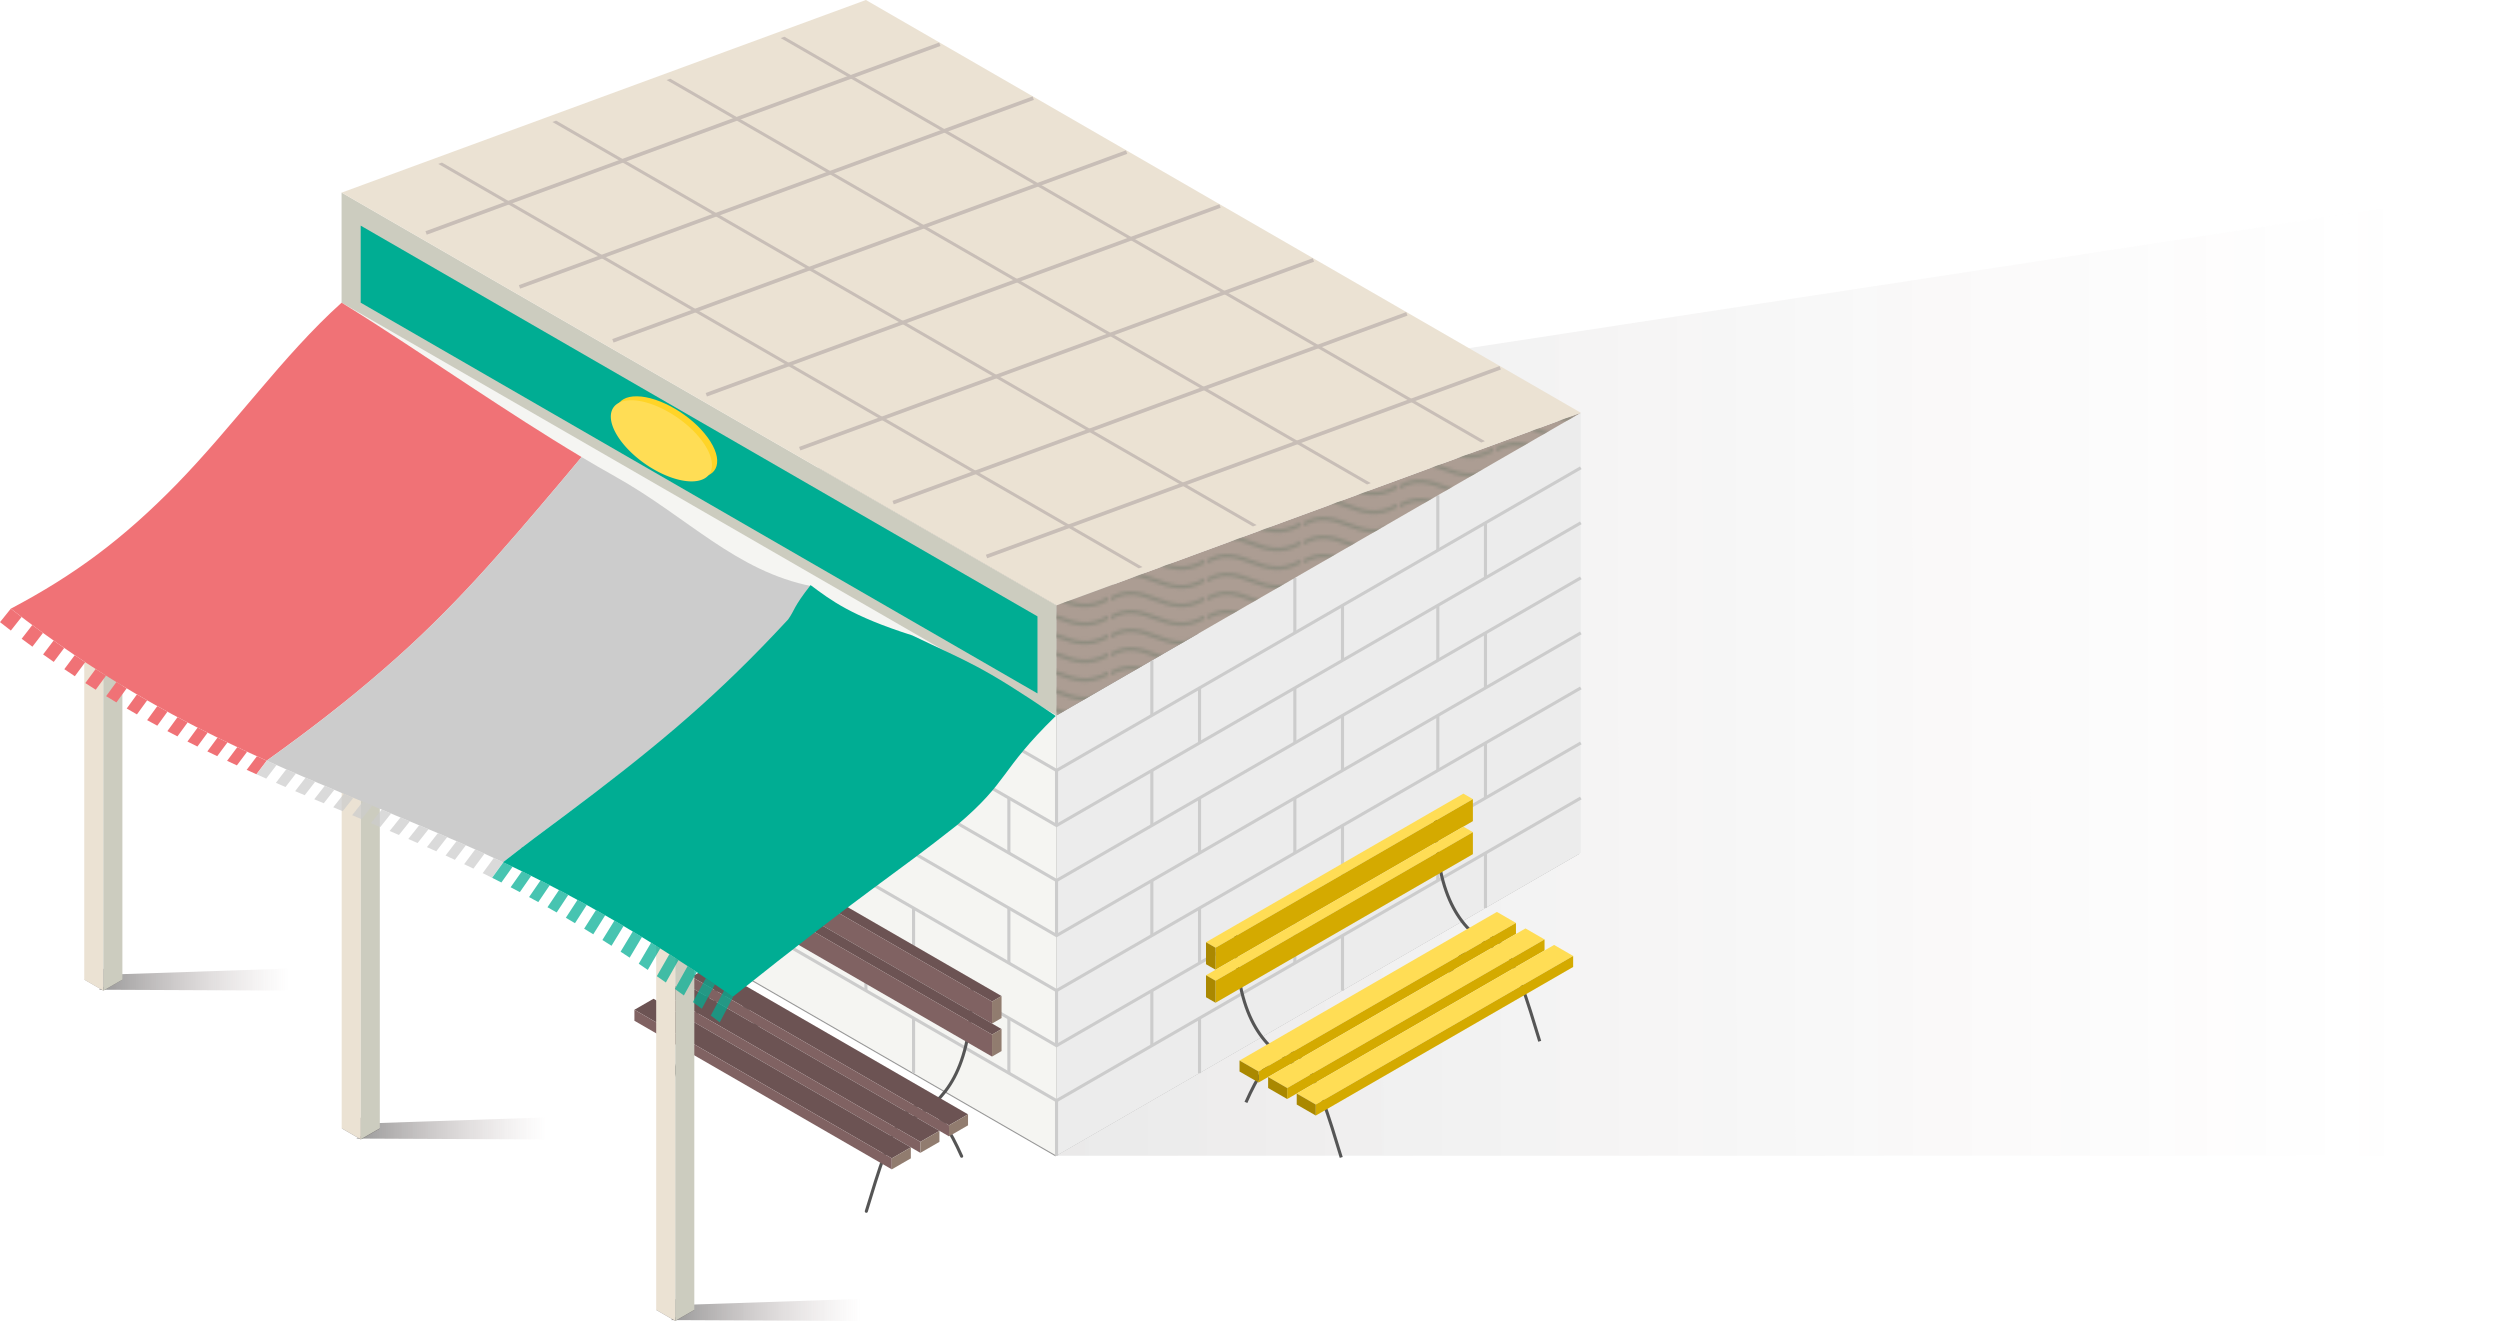 <?xml version="1.0" encoding="UTF-8" standalone="no"?>
<!-- Created with Inkscape (http://www.inkscape.org/) -->

<svg
   xmlns:dc="http://purl.org/dc/elements/1.1/"
   xmlns:cc="http://creativecommons.org/ns#"
   xmlns:rdf="http://www.w3.org/1999/02/22-rdf-syntax-ns#"
   xmlns:svg="http://www.w3.org/2000/svg"
   xmlns="http://www.w3.org/2000/svg"
   xmlns:xlink="http://www.w3.org/1999/xlink"
   xmlns:sodipodi="http://sodipodi.sourceforge.net/DTD/sodipodi-0.dtd"
   xmlns:inkscape="http://www.inkscape.org/namespaces/inkscape"
   width="227.133mm"
   height="120.592mm"
   viewBox="0 0 804.801 427.296"
   id="svg4252"
   version="1.1"
   inkscape:version="0.91 r13725"
   sodipodi:docname="reg-new.svg">
  <sodipodi:namedview
     id="base"
     pagecolor="#ffffff"
     bordercolor="#666666"
     borderopacity="1.0"
     inkscape:pageopacity="0.0"
     inkscape:pageshadow="2"
     inkscape:zoom="0.7071068"
     inkscape:cx="266.24118"
     inkscape:cy="215.79332"
     inkscape:document-units="px"
     inkscape:current-layer="layer1"
     showgrid="false"
     showborder="false"
     inkscape:snap-nodes="true"
     inkscape:window-width="1366"
     inkscape:window-height="727"
     inkscape:window-x="0"
     inkscape:window-y="20"
     inkscape:window-maximized="1"
     fit-margin-top="0"
     fit-margin-left="0"
     fit-margin-right="0"
     fit-margin-bottom="0"
     inkscape:showpageshadow="false">
    <inkscape:grid
       empspacing="5"
       units="mm"
       id="grid4800"
       type="axonomgrid"
       originx="140.662"
       originy="-467.389" />
  </sodipodi:namedview>
  <defs
     id="defs4254">
    <inkscape:path-effect
       is_visible="true"
       id="path-effect4421"
       effect="spiro" />
    <inkscape:path-effect
       effect="spiro"
       id="path-effect6363"
       is_visible="true" />
    <inkscape:path-effect
       effect="spiro"
       id="path-effect6359"
       is_visible="true" />
    <inkscape:path-effect
       effect="spiro"
       id="path-effect6315"
       is_visible="true" />
    <linearGradient
       inkscape:collect="always"
       id="linearGradient6269">
      <stop
         style="stop-color:#000000;stop-opacity:0.41"
         offset="0"
         id="stop6271" />
      <stop
         style="stop-color:#806262;stop-opacity:0;"
         offset="1"
         id="stop6273" />
    </linearGradient>
    <inkscape:path-effect
       effect="spiro"
       id="path-effect6267"
       is_visible="true" />
    <inkscape:path-effect
       is_visible="true"
       id="path-effect6261"
       effect="spiro" />
    <inkscape:path-effect
       is_visible="true"
       id="path-effect6258"
       effect="spiro" />
    <inkscape:path-effect
       is_visible="true"
       id="path-effect6255"
       effect="spiro" />
    <inkscape:path-effect
       is_visible="true"
       id="path-effect6252"
       effect="spiro" />
    <inkscape:path-effect
       is_visible="true"
       id="path-effect6249"
       effect="spiro" />
    <inkscape:path-effect
       is_visible="true"
       id="path-effect6246"
       effect="spiro" />
    <inkscape:path-effect
       is_visible="true"
       id="path-effect6241"
       effect="spiro" />
    <inkscape:path-effect
       is_visible="true"
       id="path-effect6238"
       effect="spiro" />
    <inkscape:path-effect
       is_visible="true"
       id="path-effect6235"
       effect="spiro" />
    <inkscape:path-effect
       is_visible="true"
       id="path-effect6232"
       effect="spiro" />
    <inkscape:path-effect
       is_visible="true"
       id="path-effect6229"
       effect="spiro" />
    <inkscape:path-effect
       is_visible="true"
       id="path-effect6226"
       effect="spiro" />
    <inkscape:path-effect
       is_visible="true"
       id="path-effect6223"
       effect="spiro" />
    <inkscape:path-effect
       is_visible="true"
       id="path-effect6220"
       effect="spiro" />
    <inkscape:path-effect
       is_visible="true"
       id="path-effect6217"
       effect="spiro" />
    <inkscape:path-effect
       effect="spiro"
       id="path-effect6151"
       is_visible="true" />
    <inkscape:path-effect
       effect="spiro"
       id="path-effect6147"
       is_visible="true" />
    <inkscape:path-effect
       effect="spiro"
       id="path-effect6143"
       is_visible="true" />
    <inkscape:path-effect
       effect="spiro"
       id="path-effect6139"
       is_visible="true" />
    <inkscape:path-effect
       effect="spiro"
       id="path-effect6135"
       is_visible="true" />
    <inkscape:path-effect
       effect="spiro"
       id="path-effect6131"
       is_visible="true" />
    <inkscape:path-effect
       effect="spiro"
       id="path-effect6127"
       is_visible="true" />
    <inkscape:path-effect
       effect="spiro"
       id="path-effect6123"
       is_visible="true" />
    <inkscape:path-effect
       effect="spiro"
       id="path-effect6119"
       is_visible="true" />
    <inkscape:path-effect
       effect="spiro"
       id="path-effect6115"
       is_visible="true" />
    <inkscape:path-effect
       effect="spiro"
       id="path-effect6108"
       is_visible="true" />
    <inkscape:path-effect
       effect="spiro"
       id="path-effect6104"
       is_visible="true" />
    <inkscape:path-effect
       effect="spiro"
       id="path-effect6100"
       is_visible="true" />
    <inkscape:path-effect
       effect="spiro"
       id="path-effect6096"
       is_visible="true" />
    <inkscape:path-effect
       effect="spiro"
       id="path-effect6092"
       is_visible="true" />
    <inkscape:path-effect
       effect="spiro"
       id="path-effect6088"
       is_visible="true" />
    <inkscape:path-effect
       effect="spiro"
       id="path-effect6084"
       is_visible="true" />
    <inkscape:path-effect
       effect="spiro"
       id="path-effect6080"
       is_visible="true" />
    <inkscape:path-effect
       effect="spiro"
       id="path-effect6071"
       is_visible="true" />
    <inkscape:path-effect
       effect="spiro"
       id="path-effect6019"
       is_visible="true" />
    <inkscape:path-effect
       effect="spiro"
       id="path-effect6015"
       is_visible="true" />
    <inkscape:path-effect
       effect="spiro"
       id="path-effect6011"
       is_visible="true" />
    <inkscape:path-effect
       effect="spiro"
       id="path-effect6007"
       is_visible="true" />
    <inkscape:path-effect
       effect="spiro"
       id="path-effect6003"
       is_visible="true" />
    <inkscape:path-effect
       effect="spiro"
       id="path-effect5999"
       is_visible="true" />
    <inkscape:path-effect
       effect="spiro"
       id="path-effect5995"
       is_visible="true" />
    <inkscape:path-effect
       effect="spiro"
       id="path-effect5991"
       is_visible="true" />
    <inkscape:path-effect
       effect="spiro"
       id="path-effect5987"
       is_visible="true" />
    <inkscape:path-effect
       effect="spiro"
       id="path-effect5983"
       is_visible="true" />
    <inkscape:path-effect
       effect="spiro"
       id="path-effect5979"
       is_visible="true" />
    <inkscape:path-effect
       effect="spiro"
       id="path-effect5975"
       is_visible="true" />
    <inkscape:path-effect
       effect="spiro"
       id="path-effect5971"
       is_visible="true" />
    <inkscape:path-effect
       effect="spiro"
       id="path-effect5967"
       is_visible="true" />
    <inkscape:path-effect
       effect="spiro"
       id="path-effect5963"
       is_visible="true" />
    <inkscape:path-effect
       effect="spiro"
       id="path-effect5959"
       is_visible="true" />
    <inkscape:path-effect
       effect="spiro"
       id="path-effect5955"
       is_visible="true" />
    <inkscape:path-effect
       effect="spiro"
       id="path-effect5951"
       is_visible="true" />
    <inkscape:path-effect
       effect="spiro"
       id="path-effect5947"
       is_visible="true" />
    <inkscape:path-effect
       effect="spiro"
       id="path-effect5943"
       is_visible="true" />
    <inkscape:path-effect
       effect="spiro"
       id="path-effect5939"
       is_visible="true" />
    <inkscape:path-effect
       effect="spiro"
       id="path-effect5935"
       is_visible="true" />
    <inkscape:path-effect
       effect="spiro"
       id="path-effect5931"
       is_visible="true" />
    <inkscape:path-effect
       effect="spiro"
       id="path-effect5927"
       is_visible="true" />
    <inkscape:path-effect
       effect="spiro"
       id="path-effect5923"
       is_visible="true" />
    <inkscape:path-effect
       effect="spiro"
       id="path-effect5919"
       is_visible="true" />
    <inkscape:path-effect
       effect="spiro"
       id="path-effect5915"
       is_visible="true" />
    <inkscape:path-effect
       effect="spiro"
       id="path-effect5911"
       is_visible="true" />
    <inkscape:path-effect
       effect="spiro"
       id="path-effect5907"
       is_visible="true" />
    <inkscape:path-effect
       effect="spiro"
       id="path-effect5903"
       is_visible="true" />
    <inkscape:path-effect
       effect="spiro"
       id="path-effect5899"
       is_visible="true" />
    <inkscape:path-effect
       effect="spiro"
       id="path-effect5895"
       is_visible="true" />
    <inkscape:path-effect
       effect="spiro"
       id="path-effect5891"
       is_visible="true" />
    <inkscape:path-effect
       effect="spiro"
       id="path-effect5887"
       is_visible="true" />
    <inkscape:path-effect
       effect="spiro"
       id="path-effect5883"
       is_visible="true" />
    <inkscape:path-effect
       effect="spiro"
       id="path-effect5879"
       is_visible="true" />
    <inkscape:path-effect
       effect="spiro"
       id="path-effect5875"
       is_visible="true" />
    <inkscape:path-effect
       effect="spiro"
       id="path-effect5871"
       is_visible="true" />
    <inkscape:path-effect
       effect="spiro"
       id="path-effect5867"
       is_visible="true" />
    <inkscape:path-effect
       effect="spiro"
       id="path-effect5863"
       is_visible="true" />
    <inkscape:path-effect
       effect="spiro"
       id="path-effect5859"
       is_visible="true" />
    <inkscape:path-effect
       effect="spiro"
       id="path-effect5855"
       is_visible="true" />
    <inkscape:path-effect
       effect="spiro"
       id="path-effect5851"
       is_visible="true" />
    <inkscape:path-effect
       effect="spiro"
       id="path-effect5847"
       is_visible="true" />
    <inkscape:path-effect
       effect="spiro"
       id="path-effect5843"
       is_visible="true" />
    <inkscape:path-effect
       effect="spiro"
       id="path-effect5839"
       is_visible="true" />
    <inkscape:path-effect
       effect="spiro"
       id="path-effect5831"
       is_visible="true" />
    <inkscape:path-effect
       effect="spiro"
       id="path-effect4214"
       is_visible="true" />
    <inkscape:path-effect
       is_visible="true"
       id="path-effect5126"
       effect="spiro" />
    <inkscape:path-effect
       is_visible="true"
       id="path-effect5122"
       effect="spiro" />
    <inkscape:path-effect
       is_visible="true"
       id="path-effect5118"
       effect="spiro" />
    <inkscape:path-effect
       effect="spiro"
       id="path-effect5110"
       is_visible="true" />
    <inkscape:path-effect
       is_visible="true"
       id="path-effect5106"
       effect="spiro" />
    <inkscape:path-effect
       effect="spiro"
       id="path-effect5102"
       is_visible="true" />
    <inkscape:path-effect
       is_visible="true"
       id="path-effect5098"
       effect="spiro" />
    <inkscape:perspective
       id="perspective5077"
       inkscape:persp3d-origin="372.04725 : 350.78741 : 1"
       inkscape:vp_z="744.0945 : 526.18112 : 1"
       inkscape:vp_y="0 : 1000 : 0"
       inkscape:vp_x="0 : 526.18112 : 1"
       sodipodi:type="inkscape:persp3d" />
    <inkscape:path-effect
       is_visible="true"
       id="path-effect5043"
       effect="spiro" />
    <inkscape:path-effect
       is_visible="true"
       id="path-effect5033"
       effect="spiro" />
    <inkscape:path-effect
       is_visible="true"
       id="path-effect5029"
       effect="spiro" />
    <inkscape:path-effect
       is_visible="true"
       id="path-effect5025"
       effect="spiro" />
    <inkscape:path-effect
       is_visible="true"
       id="path-effect5021"
       effect="spiro" />
    <inkscape:path-effect
       effect="spiro"
       id="path-effect5017"
       is_visible="true" />
    <inkscape:path-effect
       effect="spiro"
       id="path-effect5013"
       is_visible="true" />
    <inkscape:path-effect
       effect="spiro"
       id="path-effect5009"
       is_visible="true" />
    <inkscape:path-effect
       effect="spiro"
       id="path-effect5005"
       is_visible="true" />
    <inkscape:path-effect
       effect="spiro"
       id="path-effect5001"
       is_visible="true" />
    <inkscape:path-effect
       effect="spiro"
       id="path-effect4997"
       is_visible="true" />
    <inkscape:path-effect
       effect="spiro"
       id="path-effect4993"
       is_visible="true" />
    <inkscape:path-effect
       is_visible="true"
       id="path-effect4989"
       effect="spiro" />
    <inkscape:path-effect
       is_visible="true"
       id="path-effect4985"
       effect="spiro" />
    <inkscape:path-effect
       is_visible="true"
       id="path-effect4981"
       effect="spiro" />
    <inkscape:path-effect
       is_visible="true"
       id="path-effect4977"
       effect="spiro" />
    <inkscape:path-effect
       is_visible="true"
       id="path-effect4973"
       effect="spiro" />
    <inkscape:path-effect
       is_visible="true"
       id="path-effect4969"
       effect="spiro" />
    <inkscape:path-effect
       is_visible="true"
       id="path-effect4965"
       effect="spiro" />
    <inkscape:path-effect
       is_visible="true"
       id="path-effect4961"
       effect="spiro" />
    <inkscape:path-effect
       is_visible="true"
       id="path-effect4901"
       effect="spiro" />
    <inkscape:path-effect
       is_visible="true"
       id="path-effect4897"
       effect="spiro" />
    <inkscape:path-effect
       is_visible="true"
       id="path-effect4893"
       effect="spiro" />
    <inkscape:path-effect
       is_visible="true"
       id="path-effect4889"
       effect="spiro" />
    <inkscape:path-effect
       is_visible="true"
       id="path-effect4881"
       effect="spiro" />
    <inkscape:path-effect
       is_visible="true"
       id="path-effect4877"
       effect="spiro" />
    <inkscape:path-effect
       is_visible="true"
       id="path-effect4873"
       effect="spiro" />
    <inkscape:path-effect
       is_visible="true"
       id="path-effect4857"
       effect="spiro" />
    <inkscape:path-effect
       is_visible="true"
       id="path-effect4853"
       effect="spiro" />
    <inkscape:path-effect
       is_visible="true"
       id="path-effect4849"
       effect="spiro" />
    <inkscape:path-effect
       is_visible="true"
       id="path-effect4845"
       effect="spiro" />
    <inkscape:path-effect
       is_visible="true"
       id="path-effect4841"
       effect="spiro" />
    <inkscape:path-effect
       is_visible="true"
       id="path-effect4837"
       effect="spiro" />
    <pattern
       inkscape:collect="always"
       patternUnits="userSpaceOnUse"
       width="30.066"
       height="5.181"
       id="Wavy-450"
       inkscape:stockid="Wavy">
      <path
         style="fill:#8f8d80;stroke:none;"
         d="M 7.597,0.061 C 5.079,-0.187 2.656,0.302 -0.01,1.788 L -0.01,3.061 C 2.773,1.431 5.173,1.052 7.472,1.280 C 9.770,1.508 11.969,2.361 14.253,3.218 C 18.820,4.931 23.804,6.676 30.066,3.061 L 30.062,1.788 C 23.622,5.497 19.246,3.770 14.691,2.061 C 12.413,1.207 10.115,0.311 7.597,0.061 z "
         id="path5699" />
    </pattern>
    <linearGradient
       inkscape:collect="always"
       xlink:href="#linearGradient6269"
       id="linearGradient6275"
       x1="-107.401"
       y1="473.031"
       x2="-45.529"
       y2="473.031"
       gradientUnits="userSpaceOnUse"
       gradientTransform="translate(-2,0)" />
    <filter
       inkscape:collect="always"
       style="color-interpolation-filters:sRGB"
       id="filter6309"
       x="-0.033"
       width="1.067"
       y="-0.29"
       height="1.58">
      <feGaussianBlur
         inkscape:collect="always"
         stdDeviation="0.856"
         id="feGaussianBlur6311" />
    </filter>
    <filter
       inkscape:collect="always"
       style="color-interpolation-filters:sRGB"
       id="filter6329"
       x="-0.009"
       width="1.019"
       y="-0.016"
       height="1.033">
      <feGaussianBlur
         inkscape:collect="always"
         stdDeviation="0.048"
         id="feGaussianBlur6331" />
    </filter>
    <linearGradient
       inkscape:collect="always"
       xlink:href="#linearGradient6269"
       id="linearGradient6343"
       gradientUnits="userSpaceOnUse"
       gradientTransform="translate(-2,0)"
       x1="-107.401"
       y1="473.031"
       x2="-45.529"
       y2="473.031" />
    <linearGradient
       inkscape:collect="always"
       xlink:href="#linearGradient6269"
       id="linearGradient6351"
       gradientUnits="userSpaceOnUse"
       gradientTransform="translate(-2,0)"
       x1="-107.401"
       y1="473.031"
       x2="-45.529"
       y2="473.031" />
    <linearGradient
       inkscape:collect="always"
       xlink:href="#linearGradient6269"
       id="linearGradient6371"
       x1="136.221"
       y1="414.567"
       x2="631.391"
       y2="413.991"
       gradientUnits="userSpaceOnUse" />
    <filter
       inkscape:collect="always"
       style="color-interpolation-filters:sRGB"
       id="filter6421"
       x="-0.061"
       width="1.122"
       y="-0.099"
       height="1.198">
      <feGaussianBlur
         inkscape:collect="always"
         stdDeviation="12.619"
         id="feGaussianBlur6423" />
    </filter>
    <filter
       inkscape:collect="always"
       style="color-interpolation-filters:sRGB"
       id="filter6433"
       x="-0.009"
       width="1.019"
       y="-0.016"
       height="1.033">
      <feGaussianBlur
         inkscape:collect="always"
         stdDeviation="1.573"
         id="feGaussianBlur6435" />
    </filter>
  </defs>
  <g
     id="layer1"
     inkscape:groupmode="layer"
     inkscape:label="Layer 1"
     transform="translate(140.662,-157.677)">
    <g
       id="greg">
      <path
         style="opacity:0.5;fill:url(#linearGradient6371);fill-opacity:1;fill-rule:evenodd;stroke:none;stroke-width:1px;stroke-linecap:butt;stroke-linejoin:miter;stroke-opacity:1;filter:url(#filter6421)"
         d="m 199.459,529.724 434.395,0 -4.174,-305.445 -491.593,75.13 230.145,132.874 -168.773,97.441 z"
         id="path4419"
         inkscape:path-effect="#path-effect4421"
         inkscape:original-d="m 199.45861,529.72439 434.39547,0 c -2.223,-101.73986 -5.03099,-219.40863 -4.17391,-305.44539 l -491.59344,75.13043 230.14454,132.87401 z"
         inkscape:connector-curvature="0"
         sodipodi:nodetypes="cccccc" />
      <path
         inkscape:connector-curvature="0"
         inkscape:original-d="M 367.85627,432.47094 137.71173,299.59693 -31.06094,397.03787 199.08361,529.91189 Z"
         inkscape:path-effect="#path-effect6359"
         id="path6357"
         d="M 367.856,432.471 137.712,299.597 -31.061,397.038 199.084,529.912 367.856,432.471 Z"
         style="fill:#000000;fill-opacity:0.41;fill-rule:evenodd;stroke:none;stroke-width:1px;stroke-linecap:butt;stroke-linejoin:miter;stroke-opacity:1;filter:url(#filter6433)" />
      <path
         sodipodi:nodetypes="cccccc"
         inkscape:connector-curvature="0"
         inkscape:original-d="m 199.45861,529.72439 434.39547,0 c -2.223,-101.73986 -5.03099,-219.40863 -4.17391,-305.44539 l -491.59344,75.13043 230.14454,132.87401 z"
         inkscape:path-effect="#path-effect6363"
         id="path6361"
         d="m 199.459,529.724 434.395,0 -4.174,-305.445 -491.593,75.13 230.145,132.874 -168.773,97.441 z"
         style="opacity:0.5;fill:url(#linearGradient6371);fill-opacity:1;fill-rule:evenodd;stroke:none;stroke-width:1px;stroke-linecap:butt;stroke-linejoin:miter;stroke-opacity:1;filter:url(#filter6421)" />
      <path
         style="fill:#f5f5f2;fill-opacity:1;fill-rule:evenodd;stroke:none;stroke-width:0.2;stroke-linecap:butt;stroke-linejoin:miter;stroke-miterlimit:4;stroke-dasharray:none;stroke-opacity:1"
         d="m -30.686,219.685 0,177.165 230.145,132.874 0,-177.165 -230.145,-132.874 z"
         id="path4839"
         inkscape:path-effect="#path-effect4841"
         inkscape:original-d="m -30.68594,219.68504 0,177.16535 230.14455,132.87402 0,-177.16535 z"
         inkscape:connector-curvature="0" />
      <path
         style="fill:#ececec;fill-opacity:1;fill-rule:evenodd;stroke:none;stroke-width:1px;stroke-linecap:butt;stroke-linejoin:miter;stroke-opacity:1"
         d="m 199.459,387.992 168.773,-97.441 0,141.732 -168.773,97.441 0,-141.732 z"
         id="path4895"
         inkscape:path-effect="#path-effect4897"
         inkscape:original-d="m 199.45861,387.99213 168.77266,-97.44095 0,141.73228 -168.77266,97.44095 z"
         inkscape:connector-curvature="0" />
      <g
         id="g6023">
        <path
           style="fill:none;fill-rule:evenodd;stroke:#cccccc;stroke-width:1px;stroke-linecap:butt;stroke-linejoin:miter;stroke-opacity:1"
           d="m 368.231,308.268 -168.773,97.441 -15.343,-8.858"
           id="path5837"
           inkscape:path-effect="#path-effect5839"
           inkscape:original-d="m 368.23127,308.26769 -168.77266,97.44095 -15.34297,-8.85827"
           inkscape:connector-curvature="0" />
        <path
           style="fill:none;fill-rule:evenodd;stroke:#cccccc;stroke-width:1px;stroke-linecap:butt;stroke-linejoin:miter;stroke-opacity:1"
           d="m 368.231,325.984 -168.773,97.441 -92.058,-53.15"
           id="path5841"
           inkscape:path-effect="#path-effect5843"
           inkscape:original-d="m 368.23127,325.98423 -168.77266,97.44094 -92.05782,-53.1496"
           inkscape:connector-curvature="0" />
        <path
           style="fill:none;fill-rule:evenodd;stroke:#cccccc;stroke-width:1px;stroke-linecap:butt;stroke-linejoin:miter;stroke-opacity:1"
           d="M 368.231,343.701 199.459,441.142 107.401,387.992"
           id="path5845"
           inkscape:path-effect="#path-effect5847"
           inkscape:original-d="M 368.23127,343.70077 199.45861,441.14171 107.40079,387.9921"
           inkscape:connector-curvature="0" />
        <path
           style="fill:none;fill-rule:evenodd;stroke:#cccccc;stroke-width:1px;stroke-linecap:butt;stroke-linejoin:miter;stroke-opacity:1"
           d="M 368.231,361.417 199.459,458.858 107.401,405.709"
           id="path5849"
           inkscape:path-effect="#path-effect5851"
           inkscape:original-d="M 368.23127,361.4173 199.45861,458.85825 107.40079,405.70864"
           inkscape:connector-curvature="0" />
        <path
           style="fill:none;fill-rule:evenodd;stroke:#cccccc;stroke-width:1px;stroke-linecap:butt;stroke-linejoin:miter;stroke-opacity:1"
           d="m 107.401,423.425 92.058,53.15 168.773,-97.441"
           id="path5853"
           inkscape:path-effect="#path-effect5855"
           inkscape:original-d="m 107.40079,423.42517 92.05782,53.14961 168.77266,-97.44094"
           inkscape:connector-curvature="0" />
        <path
           style="fill:none;fill-rule:evenodd;stroke:#cccccc;stroke-width:1px;stroke-linecap:butt;stroke-linejoin:miter;stroke-opacity:1"
           d="m 107.401,441.142 92.058,53.15 168.773,-97.441"
           id="path5857"
           inkscape:path-effect="#path-effect5859"
           inkscape:original-d="m 107.40079,441.14171 92.05782,53.14961 168.77266,-97.44095"
           inkscape:connector-curvature="0" />
        <path
           style="fill:none;fill-rule:evenodd;stroke:#cccccc;stroke-width:1px;stroke-linecap:butt;stroke-linejoin:miter;stroke-opacity:1"
           d="m 368.231,414.567 -168.773,97.441 -92.058,-53.15"
           id="path5861"
           inkscape:path-effect="#path-effect5863"
           inkscape:original-d="m 368.23127,414.56691 -168.77266,97.44094 -92.05782,-53.1496"
           inkscape:connector-curvature="0" />
        <path
           style="fill:none;fill-rule:evenodd;stroke:#cccccc;stroke-width:1px;stroke-linecap:butt;stroke-linejoin:miter;stroke-opacity:1"
           d="m 322.202,317.126 0,17.717"
           id="path5865"
           inkscape:path-effect="#path-effect5867"
           inkscape:original-d="m 322.20236,317.12596 0,17.71654"
           inkscape:connector-curvature="0" />
        <path
           style="fill:none;fill-rule:evenodd;stroke:#cccccc;stroke-width:1px;stroke-linecap:butt;stroke-linejoin:miter;stroke-opacity:1"
           d="m 276.173,343.701 0,17.717"
           id="path5869"
           inkscape:path-effect="#path-effect5871"
           inkscape:original-d="m 276.17346,343.70077 0,17.71653"
           inkscape:connector-curvature="0" />
        <path
           style="fill:none;fill-rule:evenodd;stroke:#cccccc;stroke-width:1px;stroke-linecap:butt;stroke-linejoin:miter;stroke-opacity:1"
           d="m 230.145,370.276 0,17.717"
           id="path5873"
           inkscape:path-effect="#path-effect5875"
           inkscape:original-d="m 230.14455,370.27557 0,17.71653"
           inkscape:connector-curvature="0" />
        <path
           style="fill:none;fill-rule:evenodd;stroke:#cccccc;stroke-width:1px;stroke-linecap:butt;stroke-linejoin:miter;stroke-opacity:1"
           d="m 291.516,352.559 0,17.717"
           id="path5877"
           inkscape:path-effect="#path-effect5879"
           inkscape:original-d="m 291.51643,352.55903 0,17.71654"
           inkscape:connector-curvature="0" />
        <path
           style="fill:none;fill-rule:evenodd;stroke:#cccccc;stroke-width:1px;stroke-linecap:butt;stroke-linejoin:miter;stroke-opacity:1"
           d="m 245.488,379.134 0,17.717"
           id="path5881"
           inkscape:path-effect="#path-effect5883"
           inkscape:original-d="m 245.48752,379.13384 0,17.71653"
           inkscape:connector-curvature="0" />
        <path
           style="fill:none;fill-rule:evenodd;stroke:#cccccc;stroke-width:1px;stroke-linecap:butt;stroke-linejoin:miter;stroke-opacity:1"
           d="m 337.545,325.984 0,17.717"
           id="path5885"
           inkscape:path-effect="#path-effect5887"
           inkscape:original-d="m 337.54533,325.98423 0,17.71654"
           inkscape:connector-curvature="0" />
        <path
           style="fill:none;fill-rule:evenodd;stroke:#cccccc;stroke-width:1px;stroke-linecap:butt;stroke-linejoin:miter;stroke-opacity:1"
           d="m 322.202,352.559 0,17.717"
           id="path5889"
           inkscape:path-effect="#path-effect5891"
           inkscape:original-d="m 322.20236,352.55903 0,17.71654"
           inkscape:connector-curvature="0" />
        <path
           style="fill:none;fill-rule:evenodd;stroke:#cccccc;stroke-width:1px;stroke-linecap:butt;stroke-linejoin:miter;stroke-opacity:1"
           d="m 322.202,387.992 0,17.717"
           id="path5893"
           inkscape:path-effect="#path-effect5895"
           inkscape:original-d="m 322.20236,387.9921 0,17.71654"
           inkscape:connector-curvature="0" />
        <path
           style="fill:none;fill-rule:evenodd;stroke:#cccccc;stroke-width:1px;stroke-linecap:butt;stroke-linejoin:miter;stroke-opacity:1"
           d="m 276.173,379.134 0,17.717"
           id="path5901"
           inkscape:path-effect="#path-effect5903"
           inkscape:original-d="m 276.17346,379.13384 0,17.71653"
           inkscape:connector-curvature="0" />
        <path
           style="fill:none;fill-rule:evenodd;stroke:#cccccc;stroke-width:1px;stroke-linecap:butt;stroke-linejoin:miter;stroke-opacity:1"
           d="m 245.488,414.567 0,17.717"
           id="path5905"
           inkscape:path-effect="#path-effect5907"
           inkscape:original-d="m 245.48752,414.56691 0,17.71653"
           inkscape:connector-curvature="0" />
        <path
           style="fill:none;fill-rule:evenodd;stroke:#cccccc;stroke-width:1px;stroke-linecap:butt;stroke-linejoin:miter;stroke-opacity:1"
           d="m 245.488,450 0,17.717"
           id="path5909"
           inkscape:path-effect="#path-effect5911"
           inkscape:original-d="m 245.48752,449.99998 0,17.71653"
           inkscape:connector-curvature="0" />
        <path
           style="fill:none;fill-rule:evenodd;stroke:#cccccc;stroke-width:1px;stroke-linecap:butt;stroke-linejoin:miter;stroke-opacity:1"
           d="m 276.173,414.567 0,17.717"
           id="path5913"
           inkscape:path-effect="#path-effect5915"
           inkscape:original-d="m 276.17346,414.56691 0,17.71653"
           inkscape:connector-curvature="0" />
        <path
           style="fill:none;fill-rule:evenodd;stroke:#cccccc;stroke-width:1px;stroke-linecap:butt;stroke-linejoin:miter;stroke-opacity:1"
           d="m 291.516,387.992 0,17.717"
           id="path5917"
           inkscape:path-effect="#path-effect5919"
           inkscape:original-d="m 291.51643,387.9921 0,17.71654"
           inkscape:connector-curvature="0" />
        <path
           style="fill:none;fill-rule:evenodd;stroke:#cccccc;stroke-width:1px;stroke-linecap:butt;stroke-linejoin:miter;stroke-opacity:1"
           d="m 291.516,423.425 0,17.717"
           id="path5921"
           inkscape:path-effect="#path-effect5923"
           inkscape:original-d="m 291.51643,423.42517 0,17.71654"
           inkscape:connector-curvature="0" />
        <path
           style="fill:none;fill-rule:evenodd;stroke:#cccccc;stroke-width:1px;stroke-linecap:butt;stroke-linejoin:miter;stroke-opacity:1"
           d="m 337.545,361.417 0,17.717"
           id="path5925"
           inkscape:path-effect="#path-effect5927"
           inkscape:original-d="m 337.54533,361.4173 0,17.71654"
           inkscape:connector-curvature="0" />
        <path
           style="fill:none;fill-rule:evenodd;stroke:#cccccc;stroke-width:1px;stroke-linecap:butt;stroke-linejoin:miter;stroke-opacity:1"
           d="m 337.545,396.85 0,17.717"
           id="path5929"
           inkscape:path-effect="#path-effect5931"
           inkscape:original-d="m 337.54533,396.85037 0,17.71654"
           inkscape:connector-curvature="0" />
        <path
           style="fill:none;fill-rule:evenodd;stroke:#cccccc;stroke-width:1px;stroke-linecap:butt;stroke-linejoin:miter;stroke-opacity:1"
           d="m 322.202,423.425 0,17.717"
           id="path5933"
           inkscape:path-effect="#path-effect5935"
           inkscape:original-d="m 322.20236,423.42517 0,17.71654"
           inkscape:connector-curvature="0" />
        <path
           style="fill:none;fill-rule:evenodd;stroke:#cccccc;stroke-width:1px;stroke-linecap:butt;stroke-linejoin:miter;stroke-opacity:1"
           d="m 276.173,450 0,17.717"
           id="path5937"
           inkscape:path-effect="#path-effect5939"
           inkscape:original-d="m 276.17346,449.99998 0,17.71653"
           inkscape:connector-curvature="0" />
        <path
           style="fill:none;fill-rule:evenodd;stroke:#cccccc;stroke-width:1px;stroke-linecap:butt;stroke-linejoin:miter;stroke-opacity:1"
           d="m 245.488,485.433 0,17.717"
           id="path5941"
           inkscape:path-effect="#path-effect5943"
           inkscape:original-d="m 245.48752,485.43305 0,17.71653"
           inkscape:connector-curvature="0" />
        <path
           style="fill:none;fill-rule:evenodd;stroke:#cccccc;stroke-width:1px;stroke-linecap:butt;stroke-linejoin:miter;stroke-opacity:1"
           d="m 291.516,458.858 0,17.717"
           id="path5945"
           inkscape:path-effect="#path-effect5947"
           inkscape:original-d="m 291.51643,458.85825 0,17.71653"
           inkscape:connector-curvature="0" />
        <path
           style="fill:none;fill-rule:evenodd;stroke:#cccccc;stroke-width:1px;stroke-linecap:butt;stroke-linejoin:miter;stroke-opacity:1"
           d="m 337.545,432.283 0,17.717"
           id="path5949"
           inkscape:path-effect="#path-effect5951"
           inkscape:original-d="m 337.54533,432.28344 0,17.71654"
           inkscape:connector-curvature="0" />
        <path
           style="fill:none;fill-rule:evenodd;stroke:#cccccc;stroke-width:1px;stroke-linecap:butt;stroke-linejoin:miter;stroke-opacity:1"
           d="m 230.145,405.709 0,17.717 0,0"
           id="path5953"
           inkscape:path-effect="#path-effect5955"
           inkscape:original-d="m 230.14455,405.70864 0,17.71653 0,0"
           inkscape:connector-curvature="0" />
        <path
           style="fill:none;fill-rule:evenodd;stroke:#cccccc;stroke-width:1px;stroke-linecap:butt;stroke-linejoin:miter;stroke-opacity:1"
           d="m 230.145,441.142 0,17.717"
           id="path5957"
           inkscape:path-effect="#path-effect5959"
           inkscape:original-d="m 230.14455,441.14171 0,17.71654"
           inkscape:connector-curvature="0" />
        <path
           style="fill:none;fill-rule:evenodd;stroke:#cccccc;stroke-width:1px;stroke-linecap:butt;stroke-linejoin:miter;stroke-opacity:1"
           d="m 230.145,476.575 0,17.717"
           id="path5961"
           inkscape:path-effect="#path-effect5963"
           inkscape:original-d="m 230.14455,476.57478 0,17.71654"
           inkscape:connector-curvature="0" />
        <path
           style="fill:none;fill-rule:evenodd;stroke:#cccccc;stroke-width:1px;stroke-linecap:butt;stroke-linejoin:miter;stroke-opacity:1"
           d="m 184.116,485.433 0,17.717"
           id="path5965"
           inkscape:path-effect="#path-effect5967"
           inkscape:original-d="m 184.11564,485.43305 0,17.71653"
           inkscape:connector-curvature="0" />
        <path
           style="fill:none;fill-rule:evenodd;stroke:#cccccc;stroke-width:1px;stroke-linecap:butt;stroke-linejoin:miter;stroke-opacity:1"
           d="m 184.116,450 0,17.717"
           id="path5969"
           inkscape:path-effect="#path-effect5971"
           inkscape:original-d="m 184.11564,449.99998 0,17.71653"
           inkscape:connector-curvature="0" />
        <path
           style="fill:none;fill-rule:evenodd;stroke:#cccccc;stroke-width:1px;stroke-linecap:butt;stroke-linejoin:miter;stroke-opacity:1"
           d="m 184.116,414.567 0,17.717"
           id="path5973"
           inkscape:path-effect="#path-effect5975"
           inkscape:original-d="m 184.11564,414.56691 0,17.71653"
           inkscape:connector-curvature="0" />
        <path
           style="fill:none;fill-rule:evenodd;stroke:#cccccc;stroke-width:1px;stroke-linecap:butt;stroke-linejoin:miter;stroke-opacity:1"
           d="m 199.459,405.709 0,17.717"
           id="path5977"
           inkscape:path-effect="#path-effect5979"
           inkscape:original-d="m 199.45861,405.70864 0,17.71653"
           inkscape:connector-curvature="0" />
        <path
           style="fill:none;fill-rule:evenodd;stroke:#cccccc;stroke-width:1px;stroke-linecap:butt;stroke-linejoin:miter;stroke-opacity:1"
           d="m 199.459,441.142 0,17.717"
           id="path5981"
           inkscape:path-effect="#path-effect5983"
           inkscape:original-d="m 199.45861,441.14171 0,17.71654"
           inkscape:connector-curvature="0" />
        <path
           style="fill:none;fill-rule:evenodd;stroke:#cccccc;stroke-width:1px;stroke-linecap:butt;stroke-linejoin:miter;stroke-opacity:1"
           d="m 199.459,476.575 0,17.717"
           id="path5985"
           inkscape:path-effect="#path-effect5987"
           inkscape:original-d="m 199.45861,476.57478 0,17.71654"
           inkscape:connector-curvature="0" />
        <path
           style="fill:none;fill-rule:evenodd;stroke:#cccccc;stroke-width:1px;stroke-linecap:butt;stroke-linejoin:miter;stroke-opacity:1"
           d="m 138.087,476.575 0,-17.717"
           id="path5989"
           inkscape:path-effect="#path-effect5991"
           inkscape:original-d="m 138.08673,476.57478 0,-17.71653"
           inkscape:connector-curvature="0" />
        <path
           style="fill:none;fill-rule:evenodd;stroke:#cccccc;stroke-width:1px;stroke-linecap:butt;stroke-linejoin:miter;stroke-opacity:1"
           d="m 138.087,441.142 0,-17.717"
           id="path5993"
           inkscape:path-effect="#path-effect5995"
           inkscape:original-d="m 138.08673,441.14171 0,-17.71654"
           inkscape:connector-curvature="0" />
        <path
           style="fill:none;fill-rule:evenodd;stroke:#cccccc;stroke-width:1px;stroke-linecap:butt;stroke-linejoin:miter;stroke-opacity:1"
           d="m 138.087,405.709 0,-17.717"
           id="path5997"
           inkscape:path-effect="#path-effect5999"
           inkscape:original-d="m 138.08673,405.70864 0,-17.71654"
           inkscape:connector-curvature="0" />
        <path
           style="fill:none;fill-rule:evenodd;stroke:#cccccc;stroke-width:1px;stroke-linecap:butt;stroke-linejoin:miter;stroke-opacity:1"
           d="m 199.459,512.008 0,17.717"
           id="path6001"
           inkscape:path-effect="#path-effect6003"
           inkscape:original-d="m 199.45861,512.00785 0,17.71654"
           inkscape:connector-curvature="0" />
        <path
           style="fill:none;fill-rule:evenodd;stroke:#cccccc;stroke-width:1px;stroke-linecap:butt;stroke-linejoin:miter;stroke-opacity:1"
           d="m 153.43,485.433 0,17.717"
           id="path6005"
           inkscape:path-effect="#path-effect6007"
           inkscape:original-d="m 153.4297,485.43305 0,17.71653"
           inkscape:connector-curvature="0" />
        <path
           style="fill:none;fill-rule:evenodd;stroke:#cccccc;stroke-width:1px;stroke-linecap:butt;stroke-linejoin:miter;stroke-opacity:1"
           d="m 153.43,450 0,17.717"
           id="path6009"
           inkscape:path-effect="#path-effect6011"
           inkscape:original-d="m 153.4297,449.99998 0,17.71653"
           inkscape:connector-curvature="0" />
        <path
           style="fill:none;fill-rule:evenodd;stroke:#cccccc;stroke-width:1px;stroke-linecap:butt;stroke-linejoin:miter;stroke-opacity:1"
           d="m 153.43,414.567 0,17.717"
           id="path6013"
           inkscape:path-effect="#path-effect6015"
           inkscape:original-d="m 153.4297,414.56691 0,17.71653"
           inkscape:connector-curvature="0" />
      </g>
      <g
         transform="translate(-202.045,-49.755)"
         id="g6155">
        <path
           style="fill:none;fill-rule:evenodd;stroke:#555555;stroke-width:1px;stroke-linecap:round;stroke-linejoin:bevel;stroke-opacity:1"
           d="m 374.301,524.558 c -0.037,27.93 -9.196,37.192 -18.403,42.507"
           id="path6069"
           inkscape:connector-curvature="0"
           sodipodi:nodetypes="cc" />
        <path
           sodipodi:nodetypes="cc"
           inkscape:connector-curvature="0"
           id="path6153"
           d="m 309.932,487.228 c -0.037,27.93 -9.196,37.192 -18.403,42.507"
           style="fill:none;fill-rule:evenodd;stroke:#555555;stroke-width:1px;stroke-linecap:round;stroke-linejoin:bevel;stroke-opacity:1" />
        <path
           style="fill:#6c5353;fill-opacity:1;fill-rule:evenodd;stroke:none;stroke-width:1px;stroke-linecap:butt;stroke-linejoin:miter;stroke-opacity:1"
           d="m 300.953,480.243 -3.069,1.772 82.852,47.835 3.069,-1.772 -82.852,-47.835 z"
           id="path6078"
           inkscape:path-effect="#path-effect6080"
           inkscape:original-d="m 300.95315,480.24257 -3.06859,1.77165 82.85203,47.83464 3.0686,-1.77165 z"
           inkscape:connector-curvature="0" />
        <path
           style="fill:#806262;fill-opacity:1;fill-rule:evenodd;stroke:none;stroke-width:1px;stroke-linecap:butt;stroke-linejoin:miter;stroke-opacity:1"
           d="m 297.885,482.014 0,7.087 82.852,47.835 0,-7.087 -82.852,-47.835 z"
           id="path6082"
           inkscape:path-effect="#path-effect6084"
           inkscape:original-d="m 297.88456,482.01422 0,7.08661 82.85203,47.83465 0,-7.08662 z"
           inkscape:connector-curvature="0" />
        <path
           style="fill:#917c6f;fill-opacity:1;fill-rule:evenodd;stroke:none;stroke-width:1px;stroke-linecap:butt;stroke-linejoin:miter;stroke-opacity:1"
           d="m 383.805,528.077 0,7.087 -3.069,1.772 0,-7.087 3.069,-1.772 z"
           id="path6086"
           inkscape:path-effect="#path-effect6088"
           inkscape:original-d="m 383.80519,528.07721 0,7.08662 -3.0686,1.77165 0,-7.08662 3.0686,-1.77165 z"
           inkscape:connector-curvature="0" />
        <path
           style="fill:#6c5353;fill-opacity:1;fill-rule:evenodd;stroke:none;stroke-width:1px;stroke-linecap:butt;stroke-linejoin:miter;stroke-opacity:1"
           d="m 297.885,492.644 3.069,-1.772 82.852,47.835 -3.069,1.772 -82.852,-47.835 z"
           id="path6090"
           inkscape:path-effect="#path-effect6092"
           inkscape:original-d="m 297.88456,492.64414 3.06859,-1.77165 82.85204,47.83464 -3.0686,1.77166 z"
           inkscape:connector-curvature="0" />
        <path
           style="fill:#806262;fill-opacity:1;fill-rule:evenodd;stroke:none;stroke-width:1px;stroke-linecap:butt;stroke-linejoin:miter;stroke-opacity:1"
           d="m 297.885,492.644 0,7.087 82.852,47.835 0,-7.087 -82.852,-47.835 z"
           id="path6094"
           inkscape:path-effect="#path-effect6096"
           inkscape:original-d="m 297.88456,492.64414 0,7.08661 82.85203,47.83465 0,-7.08661 z"
           inkscape:connector-curvature="0" />
        <path
           style="fill:#917c6f;fill-opacity:1;fill-rule:evenodd;stroke:none;stroke-width:1px;stroke-linecap:butt;stroke-linejoin:miter;stroke-opacity:1"
           d="m 383.805,538.707 0,7.087 -3.069,1.772 0,-7.087 3.069,-1.772 z"
           id="path6098"
           inkscape:path-effect="#path-effect6100"
           inkscape:original-d="m 383.80519,538.70713 0,7.08662 -3.0686,1.77165 0,-7.08661 z"
           inkscape:connector-curvature="0" />
        <path
           style="fill:none;fill-rule:evenodd;stroke:#555555;stroke-width:1px;stroke-linecap:round;stroke-linejoin:bevel;stroke-opacity:1"
           d="m 340.269,597.365 c 7.856,-25.803 15.436,-51.971 30.686,-17.717"
           id="path6106"
           inkscape:connector-curvature="0"
           sodipodi:nodetypes="cc" />
        <path
           sodipodi:nodetypes="cc"
           inkscape:connector-curvature="0"
           id="path6111"
           d="m 276.372,559.975 c 7.856,-25.803 15.436,-51.971 30.686,-17.717"
           style="fill:none;fill-rule:evenodd;stroke:#555555;stroke-width:1px;stroke-linecap:butt;stroke-linejoin:miter;stroke-opacity:1" />
        <path
           style="fill:#6c5353;fill-opacity:1;fill-rule:evenodd;stroke:none;stroke-width:1px;stroke-linecap:butt;stroke-linejoin:miter;stroke-opacity:1"
           d="m 290.161,518.324 -6.137,3.543 82.852,47.835 6.137,-3.543 -82.852,-47.835 z"
           id="path6113"
           inkscape:path-effect="#path-effect6115"
           inkscape:original-d="m 290.16117,518.32421 -6.13719,3.54331 82.85204,47.83464 6.13719,-3.5433 z"
           inkscape:connector-curvature="0" />
        <path
           style="fill:#806262;fill-opacity:1;fill-rule:evenodd;stroke:none;stroke-width:1px;stroke-linecap:butt;stroke-linejoin:miter;stroke-opacity:1"
           d="m 284.024,521.868 0,3.543 82.852,47.835 0,-3.543 -82.852,-47.835 z"
           id="path6117"
           inkscape:path-effect="#path-effect6119"
           inkscape:original-d="m 284.02398,521.86752 0,3.5433 82.85204,47.83465 0,-3.54331 z"
           inkscape:connector-curvature="0" />
        <path
           style="fill:#917c6f;fill-opacity:1;fill-rule:evenodd;stroke:none;stroke-width:1px;stroke-linecap:butt;stroke-linejoin:miter;stroke-opacity:1"
           d="m 373.013,566.159 0,3.543 -6.137,3.543 0,-3.543 6.137,-3.543 z"
           id="path6121"
           inkscape:path-effect="#path-effect6123"
           inkscape:original-d="m 373.01321,566.15886 0,3.5433 -6.13719,3.54331 0,-3.54331 z"
           inkscape:connector-curvature="0" />
        <path
           style="fill:#6c5353;fill-opacity:1;fill-rule:evenodd;stroke:none;stroke-width:1px;stroke-linecap:butt;stroke-linejoin:miter;stroke-opacity:1"
           d="m 280.955,523.639 82.852,47.835 -6.137,3.543 -82.852,-47.835 6.137,-3.543 z"
           id="path6125"
           inkscape:path-effect="#path-effect6127"
           inkscape:original-d="m 280.95539,523.63917 82.85204,47.83465 -6.13719,3.5433 -82.85204,-47.83464 z"
           inkscape:connector-curvature="0" />
        <path
           style="fill:#806262;fill-opacity:1;fill-rule:evenodd;stroke:none;stroke-width:1px;stroke-linecap:butt;stroke-linejoin:miter;stroke-opacity:1"
           d="m 274.818,527.182 0,3.543 82.852,47.835 0,-3.543 -82.852,-47.835 z"
           id="path6129"
           inkscape:path-effect="#path-effect6131"
           inkscape:original-d="m 274.8182,527.18248 0,3.5433 82.85204,47.83465 0,-3.54331 -82.85204,-47.83464 z"
           inkscape:connector-curvature="0" />
        <path
           style="fill:#917c6f;fill-opacity:1;fill-rule:evenodd;stroke:none;stroke-width:1px;stroke-linecap:butt;stroke-linejoin:miter;stroke-opacity:1"
           d="m 363.807,571.474 0,3.543 -6.137,3.543 0,-3.543 6.137,-3.543 0,0 0,0 z"
           id="path6133"
           inkscape:path-effect="#path-effect6135"
           inkscape:original-d="m 363.80743,571.47382 0,3.5433 -6.13719,3.54331 0,-3.54331 6.13719,-3.5433 0,0 0,0 z"
           inkscape:connector-curvature="0" />
        <path
           style="fill:#6c5353;fill-opacity:1;fill-rule:evenodd;stroke:none;stroke-width:1px;stroke-linecap:butt;stroke-linejoin:miter;stroke-opacity:1"
           d="m 271.75,528.954 82.852,47.835 -6.137,3.543 -82.852,-47.835 6.137,-3.543 z"
           id="path6141"
           inkscape:path-effect="#path-effect6143"
           inkscape:original-d="m 271.74961,528.95413 82.85203,47.83465 -6.13718,3.5433 -82.85204,-47.83464 z"
           inkscape:connector-curvature="0" />
        <path
           style="fill:#806262;fill-opacity:1;fill-rule:evenodd;stroke:none;stroke-width:1px;stroke-linecap:butt;stroke-linejoin:miter;stroke-opacity:1"
           d="m 265.612,532.497 0,3.543 82.852,47.835 0,-3.543 -82.852,-47.835 z"
           id="path6145"
           inkscape:path-effect="#path-effect6147"
           inkscape:original-d="m 265.61242,532.49744 0,3.54331 82.85204,47.83464 0,-3.54331 z"
           inkscape:connector-curvature="0" />
        <path
           style="fill:#917c6f;fill-opacity:1;fill-rule:evenodd;stroke:none;stroke-width:1px;stroke-linecap:butt;stroke-linejoin:miter;stroke-opacity:1"
           d="m 354.602,576.789 0,3.543 -6.137,3.543 0,-3.543 6.137,-3.543 z"
           id="path6149"
           inkscape:path-effect="#path-effect6151"
           inkscape:original-d="m 354.60164,576.78878 0,3.5433 -6.13718,3.54331 0,-3.54331 z"
           inkscape:connector-curvature="0" />
      </g>
      <g
         id="g6345"
         transform="translate(184.103,106.344)">
        <path
           style="fill:url(#linearGradient6351);fill-opacity:1;fill-rule:evenodd;stroke:none;stroke-width:1px;stroke-linecap:butt;stroke-linejoin:miter;stroke-opacity:1;filter:url(#filter6309)"
           d="m -108.837,476.293 60.808,0.282 0,-7.087 -58.835,1.973 3.601,1.57 -5.573,3.261 z"
           id="path6347"
           inkscape:path-effect="#path-effect6267"
           inkscape:original-d="m -108.83708,476.29293 60.808171,0.28185 0,-7.08661 -58.835211,1.97297 3.60052,1.57033 z"
           inkscape:connector-curvature="0"
           sodipodi:nodetypes="cccccc" />
        <path
           style="fill:#110e0e;fill-opacity:0.353;fill-rule:evenodd;stroke:none;stroke-width:1px;stroke-linecap:butt;stroke-linejoin:miter;stroke-opacity:1;filter:url(#filter6329)"
           d="m -107.392,476.601 -6.137,-3.543 6.137,-3.543 6.137,3.543 -6.137,3.543 z"
           id="path6349"
           inkscape:path-effect="#path-effect6315"
           inkscape:original-d="m -107.39198,476.6012 -6.13719,-3.54331 6.13719,-3.5433 6.13719,3.5433 z"
           inkscape:connector-curvature="0" />
      </g>
      <g
         id="g5128"
         transform="translate(-15.343,-8.85)">
        <path
           inkscape:connector-curvature="0"
           inkscape:original-d="m 85.920631,464.17323 0,124.01575 6.137188,3.5433 0,-124.01574 z"
           inkscape:path-effect="#path-effect5122"
           id="path5120"
           d="m 85.921,464.173 0,124.016 6.137,3.543 0,-124.016 -6.137,-3.543 z"
           style="fill:#ebe2d3;fill-opacity:1;fill-rule:evenodd;stroke:none;stroke-width:1px;stroke-linecap:butt;stroke-linejoin:miter;stroke-opacity:1" />
        <path
           inkscape:connector-curvature="0"
           inkscape:original-d="m 98.195006,464.17323 0,124.01575 -6.137187,3.5433 0,-124.01574 z"
           inkscape:path-effect="#path-effect5126"
           id="path5124"
           d="m 98.195,464.173 0,124.016 -6.137,3.543 0,-124.016 6.137,-3.543 z"
           style="fill:#ccccbf;fill-opacity:1;fill-rule:evenodd;stroke:none;stroke-width:1px;stroke-linecap:butt;stroke-linejoin:miter;stroke-opacity:1" />
      </g>
      <g
         id="g6333">
        <path
           style="fill:url(#linearGradient6275);fill-opacity:1;fill-rule:evenodd;stroke:none;stroke-width:1px;stroke-linecap:butt;stroke-linejoin:miter;stroke-opacity:1;filter:url(#filter6309)"
           d="m -108.837,476.293 60.808,0.282 0,-7.087 -58.835,1.973 3.601,1.57 -5.573,3.261 z"
           id="path6265"
           inkscape:path-effect="#path-effect6267"
           inkscape:original-d="m -108.83708,476.29293 60.808171,0.28185 0,-7.08661 -58.835211,1.97297 3.60052,1.57033 z"
           inkscape:connector-curvature="0"
           sodipodi:nodetypes="cccccc" />
        <path
           style="fill:#110e0e;fill-opacity:0.353;fill-rule:evenodd;stroke:none;stroke-width:1px;stroke-linecap:butt;stroke-linejoin:miter;stroke-opacity:1;filter:url(#filter6329)"
           d="m -107.392,476.601 -6.137,-3.543 6.137,-3.543 6.137,3.543 -6.137,3.543 z"
           id="path6313"
           inkscape:path-effect="#path-effect6315"
           inkscape:original-d="m -107.39198,476.6012 -6.13719,-3.54331 6.13719,-3.5433 6.13719,3.5433 z"
           inkscape:connector-curvature="0" />
      </g>
      <g
         transform="translate(-199.461,-115.149)"
         id="g5132">
        <path
           style="fill:#ebe2d3;fill-opacity:1;fill-rule:evenodd;stroke:none;stroke-width:1px;stroke-linecap:butt;stroke-linejoin:miter;stroke-opacity:1"
           d="m 85.921,464.173 0,124.016 6.137,3.543 0,-124.016 -6.137,-3.543 z"
           id="path5134"
           inkscape:path-effect="#path-effect5122"
           inkscape:original-d="m 85.920631,464.17323 0,124.01575 6.137188,3.5433 0,-124.01574 z"
           inkscape:connector-curvature="0" />
        <path
           style="fill:#ccccbf;fill-opacity:1;fill-rule:evenodd;stroke:none;stroke-width:1px;stroke-linecap:butt;stroke-linejoin:miter;stroke-opacity:1"
           d="m 98.195,464.173 0,124.016 -6.137,3.543 0,-124.016 6.137,-3.543 z"
           id="path5136"
           inkscape:path-effect="#path-effect5126"
           inkscape:original-d="m 98.195006,464.17323 0,124.01575 -6.137187,3.5433 0,-124.01574 z"
           inkscape:connector-curvature="0" />
      </g>
      <g
         transform="translate(82.883,47.914)"
         id="g6337">
        <path
           sodipodi:nodetypes="cccccc"
           inkscape:connector-curvature="0"
           inkscape:original-d="m -108.83708,476.29293 60.808171,0.28185 0,-7.08661 -58.835211,1.97297 3.60052,1.57033 z"
           inkscape:path-effect="#path-effect6267"
           id="path6339"
           d="m -108.837,476.293 60.808,0.282 0,-7.087 -58.835,1.973 3.601,1.57 -5.573,3.261 z"
           style="fill:url(#linearGradient6343);fill-opacity:1;fill-rule:evenodd;stroke:none;stroke-width:1px;stroke-linecap:butt;stroke-linejoin:miter;stroke-opacity:1;filter:url(#filter6309)" />
        <path
           inkscape:connector-curvature="0"
           inkscape:original-d="m -107.39198,476.6012 -6.13719,-3.54331 6.13719,-3.5433 6.13719,3.5433 z"
           inkscape:path-effect="#path-effect6315"
           id="path6341"
           d="m -107.392,476.601 -6.137,-3.543 6.137,-3.543 6.137,3.543 -6.137,3.543 z"
           style="fill:#110e0e;fill-opacity:0.353;fill-rule:evenodd;stroke:none;stroke-width:1px;stroke-linecap:butt;stroke-linejoin:miter;stroke-opacity:1;filter:url(#filter6329)" />
      </g>
      <g
         transform="translate(-116.586,-67.299)"
         id="g6706">
        <path
           style="fill:#ebe2d3;fill-opacity:1;fill-rule:evenodd;stroke:none;stroke-width:1px;stroke-linecap:butt;stroke-linejoin:miter;stroke-opacity:1"
           d="m 85.921,464.173 0,124.016 6.137,3.543 0,-124.016 -6.137,-3.543 z"
           id="path6708"
           inkscape:path-effect="#path-effect5122"
           inkscape:original-d="m 85.920631,464.17323 0,124.01575 6.137188,3.5433 0,-124.01574 z"
           inkscape:connector-curvature="0" />
        <path
           style="fill:#ccccbf;fill-opacity:1;fill-rule:evenodd;stroke:none;stroke-width:1px;stroke-linecap:butt;stroke-linejoin:miter;stroke-opacity:1"
           d="m 98.195,464.173 0,124.016 -6.137,3.543 0,-124.016 6.137,-3.543 z"
           id="path6710"
           inkscape:path-effect="#path-effect5126"
           inkscape:original-d="m 98.195006,464.17323 0,124.01575 -6.137187,3.5433 0,-124.01574 z"
           inkscape:connector-curvature="0" />
      </g>
      <path
         style="fill:#ccccbf;fill-opacity:1;fill-rule:evenodd;stroke:none;stroke-width:1px;stroke-linecap:butt;stroke-linejoin:miter;stroke-opacity:1"
         d="m -30.686,255.118 0,-35.433 230.145,132.874 0,35.433 -230.145,-132.874 z"
         id="path4875"
         inkscape:path-effect="#path-effect4877"
         inkscape:original-d="m -30.68594,255.11811 0,-35.43307 230.14455,132.87402 0,35.43307 z"
         inkscape:connector-curvature="0" />
      <path
         inkscape:connector-curvature="0"
         inkscape:original-d="m -30.68594,255.11811 0,-35.43307 230.14455,132.87402 0,35.43307 z"
         inkscape:path-effect="#path-effect5831"
         id="path5829"
         d="m -30.686,255.118 0,-35.433 230.145,132.874 0,35.433 -230.145,-132.874 z"
         style="fill:none;fill-opacity:1;fill-rule:evenodd;stroke:none;stroke-width:1px;stroke-linecap:butt;stroke-linejoin:miter;stroke-opacity:1" />
      <path
         style="fill:#00ad93;fill-opacity:1;fill-rule:evenodd;stroke:none;stroke-width:0.2;stroke-linecap:butt;stroke-linejoin:miter;stroke-miterlimit:4;stroke-dasharray:none;stroke-opacity:1"
         d="m -24.549,230.315 0,24.803 217.87,125.787 0,-24.803 -217.87,-125.787 z"
         id="path4855"
         inkscape:path-effect="#path-effect4857"
         inkscape:original-d="m -24.548752,230.31496 0,24.80315 217.870172,125.7874 0,-24.80315 z"
         inkscape:connector-curvature="0" />
      <ellipse
         transform="matrix(1,0.015,0.589,0.808,0,0)"
         ry="16.162"
         rx="13.21"
         cy="371.895"
         cx="-145.108"
         id="ellipse4861"
         style="opacity:1;fill:#ffd427;fill-opacity:1;stroke:none;stroke-width:0.2;stroke-linecap:round;stroke-linejoin:round;stroke-miterlimit:4;stroke-dasharray:none;stroke-dashoffset:0;stroke-opacity:1" />
      <path
         inkscape:connector-curvature="0"
         style="opacity:1;fill:#ffdd55;fill-opacity:1;stroke:none;stroke-width:0.2;stroke-linecap:round;stroke-linejoin:round;stroke-miterlimit:4;stroke-dasharray:none;stroke-dashoffset:0;stroke-opacity:1"
         d="m 85.461,299.782 a 18.795,9.08 34.796 0 1 -3.69,12.866 18.795,9.08 34.796 0 1 -22.727,-13.257 18.795,9.08 34.796 0 1 3.69,-12.866 18.795,9.08 34.796 0 1 22.727,13.257 z"
         id="path4859" />
      <path
         style="fill:#ac9d93;fill-opacity:1;fill-rule:evenodd;stroke:none;stroke-width:1px;stroke-linecap:butt;stroke-linejoin:miter;stroke-opacity:1"
         d="m 199.459,387.992 0,-35.433 168.773,-62.008 -168.773,97.441 z"
         id="path4899"
         inkscape:path-effect="#path-effect4901"
         inkscape:original-d="m 199.45861,387.99213 0,-35.43307 168.77266,-62.00788 z"
         inkscape:connector-curvature="0" />
      <path
         style="fill:#ebe2d3;fill-opacity:1;fill-rule:evenodd;stroke:none;stroke-width:1px;stroke-linecap:butt;stroke-linejoin:miter;stroke-opacity:1"
         d="M 199.459,352.559 368.231,290.551 138.087,157.677 -30.686,219.685 199.459,352.559 Z"
         id="path4959"
         inkscape:path-effect="#path-effect4961"
         inkscape:original-d="M 199.45861,352.55906 368.23127,290.55118 138.08673,157.67717 -30.68594,219.68504 Z"
         inkscape:connector-curvature="0" />
      <g
         id="g4236"
         transform="translate(76.78,107.727)">
        <path
           style="fill:#f07276;fill-opacity:1;fill-rule:evenodd;stroke:none;stroke-width:0.2;stroke-linecap:butt;stroke-linejoin:miter;stroke-miterlimit:4;stroke-dasharray:none;stroke-opacity:1"
           d="m -107.474,147.393 c -9.429,8.46 -18.341,18.652 -26.639,28.43 0,0 0,1e-5 0,1e-5 -9.372,10.989 -17.34,20.627 -26.627,30.162 0,0 -1e-5,0 -1e-5,0 -17.085,17.438 -32.628,29.041 -53.224,39.908 6.87,5.365 13.646,10.279 20.343,14.809 21.626,14.677 41.95,25.099 62.021,34.126 13.343,-9.539 25.494,-18.85 37.88,-29.634 0,0 5e-6,-10e-6 5e-6,-10e-6 21.976,-19.038 37.805,-37.609 57.714,-61.196 1.924,-2.295 3.84,-4.59 5.785,-6.917 -12.035,-7.182 -24.164,-15.096 -35.803,-22.748 -15.186,-9.976 -26.724,-17.842 -41.45,-26.939 z"
           id="path4184"
           inkscape:connector-curvature="0" />
        <path
           style="fill:#cccccc;fill-opacity:1;fill-rule:evenodd;stroke:none;stroke-width:0.2;stroke-linecap:butt;stroke-linejoin:miter;stroke-miterlimit:4;stroke-dasharray:none;stroke-opacity:1"
           d="m -30.221,197.081 c 3.571,2.131 7.16,4.214 10.765,6.23 23.41,13.078 38.787,30.549 63.566,35.4 -5.769,7.396 -3.308,7.842 -9.931,14.382 -21.642,22.863 -43.398,39.613 -69.692,59.285 l -6e-6,10e-6 c -6.705,4.935 -13.335,9.926 -20.005,15.141 -9.311,-4.39 -18.448,-8.356 -27.802,-12.23 -15.226,-6.449 -32.368,-13.305 -48.28,-20.461 13.343,-9.539 25.494,-18.85 37.88,-29.634 l 5e-6,-10e-6 c 21.976,-19.038 37.805,-37.609 57.714,-61.196 1.924,-2.295 3.84,-4.59 5.785,-6.917 z"
           id="path4188"
           inkscape:connector-curvature="0"
           sodipodi:nodetypes="ccccccccccccc" />
        <path
           style="fill:#00ad93;fill-opacity:1;fill-rule:evenodd;stroke:none;stroke-width:0.2;stroke-linecap:butt;stroke-linejoin:miter;stroke-miterlimit:4;stroke-dasharray:none;stroke-opacity:1"
           d="m 43.495,238.31 c 6.512,4.825 12.909,9.876 32.732,16.184 18.36,8.836 21.702,9.319 46.196,25.939 -18.484,18.086 -14.725,20.659 -31.823,35.181 -20.644,16.341 -29.664,21.298 -72.145,55.23 -25.131,-17.632 -48.162,-31.153 -73.974,-43.323 6.67,-5.215 13.301,-10.206 20.005,-15.141 l 3e-6,-10e-6 c 26.294,-19.672 45.768,-35.491 67.41,-58.354 L 36.265,249.374 c 2.254,-3.158 1.461,-3.668 7.23,-11.064 z"
           id="path4192"
           inkscape:connector-curvature="0"
           sodipodi:nodetypes="ccccccccccc" />
        <path
           style="fill:#f07276;fill-opacity:1;fill-rule:evenodd;stroke:none;stroke-width:0.2;stroke-linecap:butt;stroke-linejoin:miter;stroke-miterlimit:4;stroke-dasharray:none;stroke-opacity:1"
           d="m -213.965,245.894 c -1.152,1.451 -2.309,2.891 -3.477,4.335 1.167,0.918 2.331,1.823 3.493,2.715 1.159,-1.458 2.307,-2.911 3.45,-4.376 1.153,0.879 2.304,1.746 3.452,2.601 -1.135,1.476 -2.275,2.941 -3.426,4.41 1.075,0.805 2.148,1.599 3.219,2.381 0.08,0.059 0.16,0.117 0.24,0.176 -7e-5,9e-5 0.08,-0.103 0.08,-0.103 1.117,-1.443 2.224,-2.884 3.326,-4.335 1.144,0.831 2.285,1.65 3.423,2.458 -0.721,0.96 -1.446,1.917 -2.174,2.873 -0.404,0.531 -0.809,1.062 -1.215,1.592 1.144,0.816 2.285,1.62 3.423,2.411 0.781,-1.031 1.558,-2.062 2.333,-3.097 0.348,-0.463 0.694,-0.927 1.04,-1.392 1.054,0.73 2.106,1.449 3.156,2.159 0.079,0.053 0.157,0.107 0.236,0.16 -1.114,1.51 -2.233,3.01 -3.36,4.51 1.132,0.768 2.262,1.525 3.389,2.271 1.122,-1.503 2.236,-3.008 3.345,-4.522 1.122,0.742 2.242,1.474 3.359,2.195 -1.105,1.517 -2.214,3.025 -3.331,4.531 1.121,0.724 2.24,1.436 3.356,2.138 1.113,-1.507 2.219,-3.016 3.32,-4.535 1.112,0.701 2.222,1.392 3.33,2.074 -1.097,1.52 -2.199,3.03 -3.309,4.537 1.111,0.682 2.219,1.353 3.324,2.014 1.107,-1.507 2.206,-3.016 3.3,-4.536 1.103,0.662 2.203,1.316 3.301,1.96 -1.091,1.518 -2.188,3.027 -3.293,4.532 1.1,0.642 2.198,1.275 3.294,1.899 1.103,-1.503 2.197,-3.009 3.287,-4.525 1.094,0.626 2.185,1.244 3.274,1.854 -1.088,1.513 -2.181,3.017 -3.282,4.517 1.091,0.606 2.179,1.204 3.264,1.793 1.1,-1.496 2.192,-2.997 3.279,-4.507 1.085,0.593 2.167,1.178 3.248,1.756 -1.086,1.506 -2.177,3.002 -3.276,4.495 1.081,0.573 2.16,1.139 3.236,1.697 1.099,-1.488 2.19,-2.98 3.276,-4.482 1.076,0.563 2.151,1.118 3.223,1.666 -1.085,1.497 -2.177,2.984 -3.276,4.468 1.072,0.544 2.142,1.08 3.209,1.611 1.1,-1.479 2.192,-2.961 3.278,-4.453 1.068,0.535 2.134,1.064 3.199,1.586 -1.087,1.487 -2.18,2.964 -3.281,4.438 1.063,0.517 2.124,1.029 3.183,1.534 1.102,-1.469 2.197,-2.941 3.285,-4.423 1.06,0.511 2.119,1.015 3.176,1.515 -1.09,1.476 -2.186,2.944 -3.29,4.408 1.055,0.494 2.108,0.983 3.158,1.468 1.106,-1.46 2.204,-2.922 3.296,-4.393 1.053,0.489 2.104,0.973 3.154,1.452 -1.094,1.466 -2.194,2.924 -3.303,4.379 1.047,0.475 2.092,0.945 3.135,1.411 1.111,-1.451 2.215,-2.905 3.311,-4.366 -20.071,-9.027 -40.395,-19.448 -62.021,-34.126 -6.697,-4.53 -13.473,-9.444 -20.343,-14.809 z"
           id="path4197"
           inkscape:connector-curvature="0" />
        <path
           style="opacity:0.72;fill:#cccccc;fill-opacity:1;fill-rule:evenodd;stroke:none;stroke-width:0.2;stroke-linecap:butt;stroke-linejoin:miter;stroke-miterlimit:4;stroke-dasharray:none;stroke-opacity:1"
           d="m -131.556,294.845 c -1.097,1.461 -2.2,2.914 -3.311,4.365 1.043,0.466 2.084,0.928 3.124,1.386 1.115,-1.448 2.221,-2.897 3.32,-4.353 1.042,0.462 2.083,0.92 3.123,1.375 -1.103,1.452 -2.213,2.898 -3.33,4.343 1.036,0.451 2.07,0.9 3.102,1.345 1.121,-1.442 2.235,-2.885 3.341,-4.334 1.036,0.448 2.07,0.893 3.103,1.335 -1.111,1.446 -2.228,2.886 -3.353,4.326 1.029,0.44 2.056,0.878 3.081,1.314 1.13,-1.439 2.251,-2.878 3.366,-4.321 1.03,0.437 2.058,0.872 3.085,1.304 -1.119,1.442 -2.245,2.879 -3.379,4.318 1.022,0.432 2.043,0.862 3.062,1.292 1.139,-1.44 2.269,-2.877 3.393,-4.318 1.024,0.429 2.047,0.856 3.068,1.282 -1.129,1.441 -2.264,2.879 -3.407,4.32 1.014,0.426 2.033,0.854 3.044,1.279 1.149,-1.444 2.288,-2.883 3.423,-4.325 1.018,0.423 2.036,0.846 3.051,1.268 -1.14,1.444 -2.285,2.886 -3.438,4.334 1.011,0.425 2.019,0.85 3.027,1.275 1.159,-1.453 2.309,-2.898 3.455,-4.345 1.014,0.421 2.025,0.841 3.036,1.262 -1.151,1.451 -2.307,2.901 -3.471,4.36 0.733,0.311 1.465,0.621 2.196,0.933 0.272,0.113 0.544,0.227 0.816,0.34 0.105,-0.13 0.211,-0.26 0.316,-0.39 1.064,-1.333 2.119,-2.657 3.172,-3.982 1.009,0.421 2.016,0.842 3.022,1.263 -0.67,0.843 -1.341,1.685 -2.016,2.532 -0.495,0.61 -0.99,1.223 -1.484,1.839 1.003,0.423 2.005,0.847 3.007,1.275 0.885,-1.111 1.77,-2.213 2.655,-3.306 0.285,-0.358 0.569,-0.715 0.853,-1.072 0.732,0.308 1.463,0.617 2.194,0.927 0.272,0.113 0.544,0.225 0.816,0.338 -1.172,1.452 -2.342,2.918 -3.513,4.402 1.001,0.432 2.002,0.867 3.003,1.305 1.172,-1.501 2.345,-2.984 3.518,-4.451 1.003,0.421 2.005,0.844 3.007,1.27 -1.176,1.484 -2.35,2.983 -3.525,4.503 1,0.444 1.999,0.891 2.998,1.341 1.177,-1.54 2.355,-3.058 3.533,-4.56 1.002,0.431 2.003,0.865 3.004,1.301 -1.181,1.52 -2.361,3.059 -3.541,4.62 0.998,0.457 1.995,0.918 2.993,1.383 1.184,-1.583 2.367,-3.143 3.551,-4.684 1.001,0.443 2.001,0.889 3.001,1.338 -1.187,1.562 -2.375,3.144 -3.562,4.751 0.996,0.473 1.992,0.949 2.987,1.43 1.192,-1.632 2.383,-3.239 3.574,-4.823 1,0.456 1.999,0.916 2.998,1.379 -1.196,1.609 -2.391,3.24 -3.587,4.899 0.994,0.489 1.988,0.983 2.981,1.481 1.201,-1.686 2.402,-3.345 3.602,-4.979 -9.322,-4.396 -18.471,-8.367 -27.836,-12.246 -15.214,-6.444 -32.346,-13.296 -48.244,-20.445 z"
           id="path4201"
           inkscape:connector-curvature="0" />
        <path
           style="opacity:0.72;fill:#00ad93;fill-opacity:1;fill-rule:evenodd;stroke:none;stroke-width:0.2;stroke-linecap:butt;stroke-linejoin:miter;stroke-miterlimit:4;stroke-dasharray:none;stroke-opacity:1"
           d="m -55.415,327.553 c -1.2,1.634 -2.401,3.293 -3.602,4.98 0.993,0.498 1.986,1.001 2.978,1.508 1.207,-1.716 2.412,-3.403 3.618,-5.064 0.998,0.479 1.995,0.961 2.992,1.448 -1.211,1.689 -2.422,3.405 -3.635,5.151 0.991,0.516 1.982,1.038 2.972,1.564 1.218,-1.778 2.436,-3.525 3.653,-5.243 0.996,0.495 1.992,0.994 2.987,1.497 -1.223,1.749 -2.447,3.527 -3.672,5.339 0.989,0.536 1.977,1.076 2.965,1.622 1.232,-1.846 2.462,-3.658 3.692,-5.438 0.995,0.512 1.989,1.028 2.982,1.548 -1.237,1.814 -2.474,3.66 -3.713,5.542 0.986,0.556 1.972,1.116 2.957,1.682 1.247,-1.919 2.492,-3.801 3.736,-5.65 0.993,0.529 1.985,1.063 2.977,1.601 -1.252,1.884 -2.505,3.803 -3.76,5.761 0.984,0.576 1.966,1.157 2.949,1.743 1.263,-1.998 2.525,-3.955 3.785,-5.877 0.991,0.547 1.981,1.098 2.97,1.654 -1.269,1.959 -2.539,3.957 -3.811,5.996 0.981,0.596 1.961,1.198 2.94,1.804 1.281,-2.082 2.56,-4.12 3.838,-6.119 0.989,0.565 1.976,1.134 2.964,1.708 -1.287,2.04 -2.575,4.12 -3.866,6.245 0.978,0.617 1.955,1.239 2.932,1.866 1.3,-2.17 2.598,-4.294 3.894,-6.376 0.986,0.583 1.972,1.17 2.957,1.762 -1.306,2.125 -2.614,4.293 -3.924,6.509 0.975,0.637 1.949,1.279 2.923,1.926 1.32,-2.264 2.639,-4.477 3.955,-6.646 0.984,0.601 1.967,1.206 2.95,1.816 -1.327,2.214 -2.656,4.475 -3.987,6.787 0.972,0.657 1.943,1.319 2.914,1.986 1.341,-2.361 2.681,-4.67 4.019,-6.931 0.982,0.618 1.962,1.241 2.943,1.868 -1.349,2.308 -2.699,4.666 -4.052,7.078 0.969,0.677 1.938,1.358 2.906,2.044 1.363,-2.463 2.725,-4.871 4.085,-7.227 0.979,0.636 1.958,1.275 2.936,1.919 -1.372,2.406 -2.745,4.864 -4.119,7.38 0.967,0.695 1.932,1.395 2.898,2.099 1.386,-2.569 2.771,-5.079 4.154,-7.536 0.977,0.652 1.953,1.308 2.929,1.968 -1.395,2.508 -2.791,5.07 -4.189,7.694 0.964,0.713 1.927,1.43 2.89,2.152 1.409,-2.678 2.817,-5.295 4.224,-7.854 0.975,0.668 1.949,1.339 2.922,2.014 -1.419,2.612 -2.838,5.282 -4.259,8.017 0.962,0.73 1.923,1.464 2.884,2.201 1.432,-2.791 2.863,-5.516 4.294,-8.182 -25.131,-17.635 -48.162,-31.162 -73.973,-43.336 z"
           id="path4211"
           inkscape:connector-curvature="0" />
      </g>
      <path
         style="fill:none;fill-rule:evenodd;stroke:#c8beb7;stroke-width:1.2;stroke-linecap:butt;stroke-linejoin:miter;stroke-miterlimit:4;stroke-dasharray:none;stroke-opacity:1"
         d="M -3.497,232.674 161.881,171.914"
         id="path4963"
         inkscape:path-effect="#path-effect4965"
         inkscape:original-d="M -3.4966902,232.67428 161.88105,171.91373"
         inkscape:connector-curvature="0" />
      <path
         style="fill:none;fill-rule:evenodd;stroke:#c8beb7;stroke-width:1.2;stroke-linecap:butt;stroke-linejoin:miter;stroke-miterlimit:4;stroke-dasharray:none;stroke-opacity:1"
         d="M 26.572,250.034 191.95,189.274"
         id="path4967"
         inkscape:path-effect="#path-effect4969"
         inkscape:original-d="M 26.571988,250.03445 191.94972,189.27389"
         inkscape:connector-curvature="0" />
      <path
         style="fill:none;fill-rule:evenodd;stroke:#c8beb7;stroke-width:1.2;stroke-linecap:butt;stroke-linejoin:miter;stroke-miterlimit:4;stroke-dasharray:none;stroke-opacity:1"
         d="M 56.641,267.395 222.018,206.634"
         id="path4971"
         inkscape:path-effect="#path-effect4973"
         inkscape:original-d="M 56.640666,267.39461 222.0184,206.63405"
         inkscape:connector-curvature="0" />
      <path
         style="fill:none;fill-rule:evenodd;stroke:#c8beb7;stroke-width:1.2;stroke-linecap:butt;stroke-linejoin:miter;stroke-miterlimit:4;stroke-dasharray:none;stroke-opacity:1"
         d="M 86.709,284.755 252.087,223.994"
         id="path4975"
         inkscape:path-effect="#path-effect4977"
         inkscape:original-d="M 86.709345,284.75477 252.08708,223.99421"
         inkscape:connector-curvature="0" />
      <path
         style="fill:none;fill-rule:evenodd;stroke:#c8beb7;stroke-width:1.2;stroke-linecap:butt;stroke-linejoin:miter;stroke-miterlimit:4;stroke-dasharray:none;stroke-opacity:1"
         d="M 116.778,302.115 282.156,241.354"
         id="path4979"
         inkscape:path-effect="#path-effect4981"
         inkscape:original-d="M 116.77803,302.11493 282.15576,241.35437"
         inkscape:connector-curvature="0" />
      <path
         style="fill:none;fill-rule:evenodd;stroke:#c8beb7;stroke-width:1.2;stroke-linecap:butt;stroke-linejoin:miter;stroke-miterlimit:4;stroke-dasharray:none;stroke-opacity:1"
         d="M 146.847,319.475 312.224,258.715"
         id="path4983"
         inkscape:path-effect="#path-effect4985"
         inkscape:original-d="M 146.84671,319.47508 312.22443,258.71453"
         inkscape:connector-curvature="0" />
      <path
         style="fill:none;fill-rule:evenodd;stroke:#c8beb7;stroke-width:1.2;stroke-linecap:butt;stroke-linejoin:miter;stroke-miterlimit:4;stroke-dasharray:none;stroke-opacity:1"
         d="M 176.915,336.835 342.293,276.075"
         id="path4987"
         inkscape:path-effect="#path-effect4989"
         inkscape:original-d="M 176.91538,336.83525 342.29311,276.07468"
         inkscape:connector-curvature="0" />
      <path
         style="color:#000000;font-style:normal;font-variant:normal;font-weight:normal;font-stretch:normal;font-size:medium;line-height:normal;font-family:sans-serif;text-indent:0;text-align:start;text-decoration:none;text-decoration-line:none;text-decoration-style:solid;text-decoration-color:#000000;letter-spacing:normal;word-spacing:normal;text-transform:none;direction:ltr;block-progression:tb;writing-mode:lr-tb;baseline-shift:baseline;text-anchor:start;white-space:normal;clip-rule:nonzero;display:inline;overflow:visible;visibility:visible;opacity:1;isolation:auto;mix-blend-mode:normal;color-interpolation:sRGB;color-interpolation-filters:linearRGB;solid-color:#000000;solid-opacity:1;fill:#c8beb7;fill-opacity:1;fill-rule:evenodd;stroke:none;stroke-width:0.5;stroke-linecap:butt;stroke-linejoin:miter;stroke-miterlimit:0;stroke-dasharray:none;stroke-dashoffset:0;stroke-opacity:1;color-rendering:auto;image-rendering:auto;shape-rendering:auto;text-rendering:auto;enable-background:accumulate"
         d="M 1.61,210.011 0.412,210.451 225.927,340.651 227.125,340.211 1.61,210.011 Z"
         id="path5019"
         inkscape:connector-curvature="0" />
      <path
         style="color:#000000;font-style:normal;font-variant:normal;font-weight:normal;font-stretch:normal;font-size:medium;line-height:normal;font-family:sans-serif;text-indent:0;text-align:start;text-decoration:none;text-decoration-line:none;text-decoration-style:solid;text-decoration-color:#000000;letter-spacing:normal;word-spacing:normal;text-transform:none;direction:ltr;block-progression:tb;writing-mode:lr-tb;baseline-shift:baseline;text-anchor:start;white-space:normal;clip-rule:nonzero;display:inline;overflow:visible;visibility:visible;opacity:1;isolation:auto;mix-blend-mode:normal;color-interpolation:sRGB;color-interpolation-filters:linearRGB;solid-color:#000000;solid-opacity:1;fill:#c8beb7;fill-opacity:1;fill-rule:evenodd;stroke:none;stroke-width:0.5;stroke-linecap:butt;stroke-linejoin:miter;stroke-miterlimit:0;stroke-dasharray:none;stroke-dashoffset:0;stroke-opacity:1;color-rendering:auto;image-rendering:auto;shape-rendering:auto;text-rendering:auto;enable-background:accumulate"
         d="M 38.362,196.507 37.162,196.949 262.677,327.149 263.875,326.709 38.362,196.507 Z"
         id="path5023"
         inkscape:connector-curvature="0" />
      <path
         style="color:#000000;font-style:normal;font-variant:normal;font-weight:normal;font-stretch:normal;font-size:medium;line-height:normal;font-family:sans-serif;text-indent:0;text-align:start;text-decoration:none;text-decoration-line:none;text-decoration-style:solid;text-decoration-color:#000000;letter-spacing:normal;word-spacing:normal;text-transform:none;direction:ltr;block-progression:tb;writing-mode:lr-tb;baseline-shift:baseline;text-anchor:start;white-space:normal;clip-rule:nonzero;display:inline;overflow:visible;visibility:visible;opacity:1;isolation:auto;mix-blend-mode:normal;color-interpolation:sRGB;color-interpolation-filters:linearRGB;solid-color:#000000;solid-opacity:1;fill:#c8beb7;fill-opacity:1;fill-rule:evenodd;stroke:none;stroke-width:0.5;stroke-linecap:butt;stroke-linejoin:miter;stroke-miterlimit:0;stroke-dasharray:none;stroke-dashoffset:0;stroke-opacity:1;color-rendering:auto;image-rendering:auto;shape-rendering:auto;text-rendering:auto;enable-background:accumulate"
         d="m 75.111,183.005 -1.198,0.44 225.513,130.202 1.2,-0.442 L 75.111,183.005 Z"
         id="path5027"
         inkscape:connector-curvature="0" />
      <path
         style="color:#000000;font-style:normal;font-variant:normal;font-weight:normal;font-stretch:normal;font-size:medium;line-height:normal;font-family:sans-serif;text-indent:0;text-align:start;text-decoration:none;text-decoration-line:none;text-decoration-style:solid;text-decoration-color:#000000;letter-spacing:normal;word-spacing:normal;text-transform:none;direction:ltr;block-progression:tb;writing-mode:lr-tb;baseline-shift:baseline;text-anchor:start;white-space:normal;clip-rule:nonzero;display:inline;overflow:visible;visibility:visible;opacity:1;isolation:auto;mix-blend-mode:normal;color-interpolation:sRGB;color-interpolation-filters:linearRGB;solid-color:#000000;solid-opacity:1;fill:#c8beb7;fill-opacity:1;fill-rule:evenodd;stroke:none;stroke-width:0.5;stroke-linecap:butt;stroke-linejoin:miter;stroke-miterlimit:0;stroke-dasharray:none;stroke-dashoffset:0;stroke-opacity:1;color-rendering:auto;image-rendering:auto;shape-rendering:auto;text-rendering:auto;enable-background:accumulate"
         d="m 111.863,169.503 -1.198,0.44 225.513,130.2 1.198,-0.44 -225.513,-130.2 z"
         id="path5031"
         inkscape:connector-curvature="0" />
      <path
         inkscape:connector-curvature="0"
         inkscape:original-d="m 199.45861,387.99213 0,-35.43307 168.77266,-62.00788 z"
         inkscape:path-effect="#path-effect4214"
         id="path4212"
         d="m 199.459,387.992 0,-35.433 168.773,-62.008 -168.773,97.441 z"
         style="fill:url(#Wavy-450);fill-opacity:1;fill-rule:evenodd;stroke:none;stroke-width:1px;stroke-linecap:butt;stroke-linejoin:miter;stroke-opacity:1" />
      <g
         id="g4410">
        <path
           sodipodi:nodetypes="cc"
           inkscape:connector-curvature="0"
           id="path6178"
           d="m 257.078,457.477 c 0.037,27.93 9.196,37.192 18.403,42.507"
           style="fill:none;fill-rule:evenodd;stroke:#555555;stroke-width:1px;stroke-linecap:round;stroke-linejoin:bevel;stroke-opacity:1" />
        <path
           style="fill:none;fill-rule:evenodd;stroke:#555555;stroke-width:1px;stroke-linecap:round;stroke-linejoin:bevel;stroke-opacity:1"
           d="m 321.447,420.147 c 0.037,27.93 9.196,37.192 18.403,42.507"
           id="path6180"
           inkscape:connector-curvature="0"
           sodipodi:nodetypes="cc" />
        <path
           inkscape:connector-curvature="0"
           inkscape:original-d="m 330.4259,413.16166 3.06859,1.77165 -82.85203,47.83464 -3.0686,-1.77165 z"
           inkscape:path-effect="#path-effect6261"
           id="path6182"
           d="m 330.426,413.162 3.069,1.772 -82.852,47.835 -3.069,-1.772 82.852,-47.835 z"
           style="fill:#ffdd55;fill-opacity:1;fill-rule:evenodd;stroke:none;stroke-width:1px;stroke-linecap:butt;stroke-linejoin:miter;stroke-opacity:1" />
        <path
           inkscape:connector-curvature="0"
           inkscape:original-d="m 333.49449,414.93331 0,7.08661 -82.85203,47.83465 0,-7.08662 z"
           inkscape:path-effect="#path-effect6258"
           id="path6184"
           d="m 333.494,414.933 0,7.087 -82.852,47.835 0,-7.087 82.852,-47.835 z"
           style="fill:#d4aa00;fill-opacity:1;fill-rule:evenodd;stroke:none;stroke-width:1px;stroke-linecap:butt;stroke-linejoin:miter;stroke-opacity:1" />
        <path
           inkscape:connector-curvature="0"
           inkscape:original-d="m 247.57386,460.9963 0,7.08662 3.0686,1.77165 0,-7.08662 -3.0686,-1.77165 z"
           inkscape:path-effect="#path-effect6255"
           id="path6186"
           d="m 247.574,460.996 0,7.087 3.069,1.772 0,-7.087 -3.069,-1.772 z"
           style="fill:#aa8800;fill-opacity:1;fill-rule:evenodd;stroke:none;stroke-width:1px;stroke-linecap:butt;stroke-linejoin:miter;stroke-opacity:1" />
        <path
           inkscape:connector-curvature="0"
           inkscape:original-d="m 333.49449,425.56323 -3.06859,-1.77165 -82.85204,47.83464 3.0686,1.77166 z"
           inkscape:path-effect="#path-effect6252"
           id="path6188"
           d="m 333.494,425.563 -3.069,-1.772 -82.852,47.835 3.069,1.772 82.852,-47.835 z"
           style="fill:#ffdd55;fill-opacity:1;fill-rule:evenodd;stroke:none;stroke-width:1px;stroke-linecap:butt;stroke-linejoin:miter;stroke-opacity:1" />
        <path
           inkscape:connector-curvature="0"
           inkscape:original-d="m 333.49449,425.56323 0,7.08661 -82.85203,47.83465 0,-7.08661 z"
           inkscape:path-effect="#path-effect6249"
           id="path6190"
           d="m 333.494,425.563 0,7.087 -82.852,47.835 0,-7.087 82.852,-47.835 z"
           style="fill:#d4aa00;fill-opacity:1;fill-rule:evenodd;stroke:none;stroke-width:1px;stroke-linecap:butt;stroke-linejoin:miter;stroke-opacity:1" />
        <path
           inkscape:connector-curvature="0"
           inkscape:original-d="m 247.57386,471.62622 0,7.08662 3.0686,1.77165 0,-7.08661 z"
           inkscape:path-effect="#path-effect6246"
           id="path6192"
           d="m 247.574,471.626 0,7.087 3.069,1.772 0,-7.087 -3.069,-1.772 z"
           style="fill:#aa8800;fill-opacity:1;fill-rule:evenodd;stroke:none;stroke-width:1px;stroke-linecap:butt;stroke-linejoin:miter;stroke-opacity:1" />
        <path
           sodipodi:nodetypes="cc"
           inkscape:connector-curvature="0"
           id="path6194"
           d="m 291.11,530.284 c -7.856,-25.803 -15.436,-51.971 -30.686,-17.717"
           style="fill:none;fill-rule:evenodd;stroke:#555555;stroke-width:1px;stroke-linecap:butt;stroke-linejoin:miter;stroke-opacity:1" />
        <path
           style="fill:none;fill-rule:evenodd;stroke:#555555;stroke-width:1px;stroke-linecap:butt;stroke-linejoin:miter;stroke-opacity:1"
           d="M 355.007,492.894 C 347.152,467.091 339.571,440.923 324.321,475.177"
           id="path6196"
           inkscape:connector-curvature="0"
           sodipodi:nodetypes="cc" />
        <path
           inkscape:connector-curvature="0"
           inkscape:original-d="m 341.21788,451.2433 6.13719,3.54331 -82.85204,47.83464 -6.13719,-3.5433 z"
           inkscape:path-effect="#path-effect6241"
           id="path6198"
           d="m 341.218,451.243 6.137,3.543 -82.852,47.835 -6.137,-3.543 82.852,-47.835 z"
           style="fill:#ffdd55;fill-opacity:1;fill-rule:evenodd;stroke:none;stroke-width:1px;stroke-linecap:butt;stroke-linejoin:miter;stroke-opacity:1" />
        <path
           inkscape:connector-curvature="0"
           inkscape:original-d="m 347.35507,454.78661 0,3.5433 -82.85204,47.83465 0,-3.54331 z"
           inkscape:path-effect="#path-effect6238"
           id="path6200"
           d="m 347.355,454.787 0,3.543 -82.852,47.835 0,-3.543 82.852,-47.835 z"
           style="fill:#d4aa00;fill-opacity:1;fill-rule:evenodd;stroke:none;stroke-width:1px;stroke-linecap:butt;stroke-linejoin:miter;stroke-opacity:1" />
        <path
           inkscape:connector-curvature="0"
           inkscape:original-d="m 258.36584,499.07795 0,3.5433 6.13719,3.54331 0,-3.54331 z"
           inkscape:path-effect="#path-effect6235"
           id="path6202"
           d="m 258.366,499.078 0,3.543 6.137,3.543 0,-3.543 -6.137,-3.543 z"
           style="fill:#aa8800;fill-opacity:1;fill-rule:evenodd;stroke:none;stroke-width:1px;stroke-linecap:butt;stroke-linejoin:miter;stroke-opacity:1" />
        <path
           inkscape:connector-curvature="0"
           inkscape:original-d="m 350.42366,456.55826 -82.85204,47.83465 6.13719,3.5433 82.85204,-47.83464 z"
           inkscape:path-effect="#path-effect6232"
           id="path6204"
           d="m 350.424,456.558 -82.852,47.835 6.137,3.543 82.852,-47.835 -6.137,-3.543 z"
           style="fill:#ffdd55;fill-opacity:1;fill-rule:evenodd;stroke:none;stroke-width:1px;stroke-linecap:butt;stroke-linejoin:miter;stroke-opacity:1" />
        <path
           inkscape:connector-curvature="0"
           inkscape:original-d="m 356.56085,460.10157 0,3.5433 -82.85204,47.83465 0,-3.54331 82.85204,-47.83464 z"
           inkscape:path-effect="#path-effect6229"
           id="path6206"
           d="m 356.561,460.102 0,3.543 -82.852,47.835 0,-3.543 82.852,-47.835 z"
           style="fill:#d4aa00;fill-opacity:1;fill-rule:evenodd;stroke:none;stroke-width:1px;stroke-linecap:butt;stroke-linejoin:miter;stroke-opacity:1" />
        <path
           inkscape:connector-curvature="0"
           inkscape:original-d="m 267.57162,504.39291 0,3.5433 6.13719,3.54331 0,-3.54331 -6.13719,-3.5433 0,0 0,0 z"
           inkscape:path-effect="#path-effect6226"
           id="path6208"
           d="m 267.572,504.393 0,3.543 6.137,3.543 0,-3.543 -6.137,-3.543 0,0 0,0 z"
           style="fill:#aa8800;fill-opacity:1;fill-rule:evenodd;stroke:none;stroke-width:1px;stroke-linecap:butt;stroke-linejoin:miter;stroke-opacity:1" />
        <path
           inkscape:connector-curvature="0"
           inkscape:original-d="m 359.62944,461.87322 -82.85203,47.83465 6.13718,3.5433 82.85204,-47.83464 z"
           inkscape:path-effect="#path-effect6223"
           id="path6210"
           d="m 359.629,461.873 -82.852,47.835 6.137,3.543 82.852,-47.835 -6.137,-3.543 z"
           style="fill:#ffdd55;fill-opacity:1;fill-rule:evenodd;stroke:none;stroke-width:1px;stroke-linecap:butt;stroke-linejoin:miter;stroke-opacity:1" />
        <path
           inkscape:connector-curvature="0"
           inkscape:original-d="m 365.76663,465.41653 0,3.54331 -82.85204,47.83464 0,-3.54331 z"
           inkscape:path-effect="#path-effect6220"
           id="path6212"
           d="m 365.767,465.417 0,3.543 -82.852,47.835 0,-3.543 82.852,-47.835 z"
           style="fill:#d4aa00;fill-opacity:1;fill-rule:evenodd;stroke:none;stroke-width:1px;stroke-linecap:butt;stroke-linejoin:miter;stroke-opacity:1" />
        <path
           inkscape:connector-curvature="0"
           inkscape:original-d="m 276.77741,509.70787 0,3.5433 6.13718,3.54331 0,-3.54331 z"
           inkscape:path-effect="#path-effect6217"
           id="path6214"
           d="m 276.777,509.708 0,3.543 6.137,3.543 0,-3.543 -6.137,-3.543 z"
           style="fill:#aa8800;fill-opacity:1;fill-rule:evenodd;stroke:none;stroke-width:1px;stroke-linecap:butt;stroke-linejoin:miter;stroke-opacity:1" />
      </g>
    </g>
  </g>
</svg>
